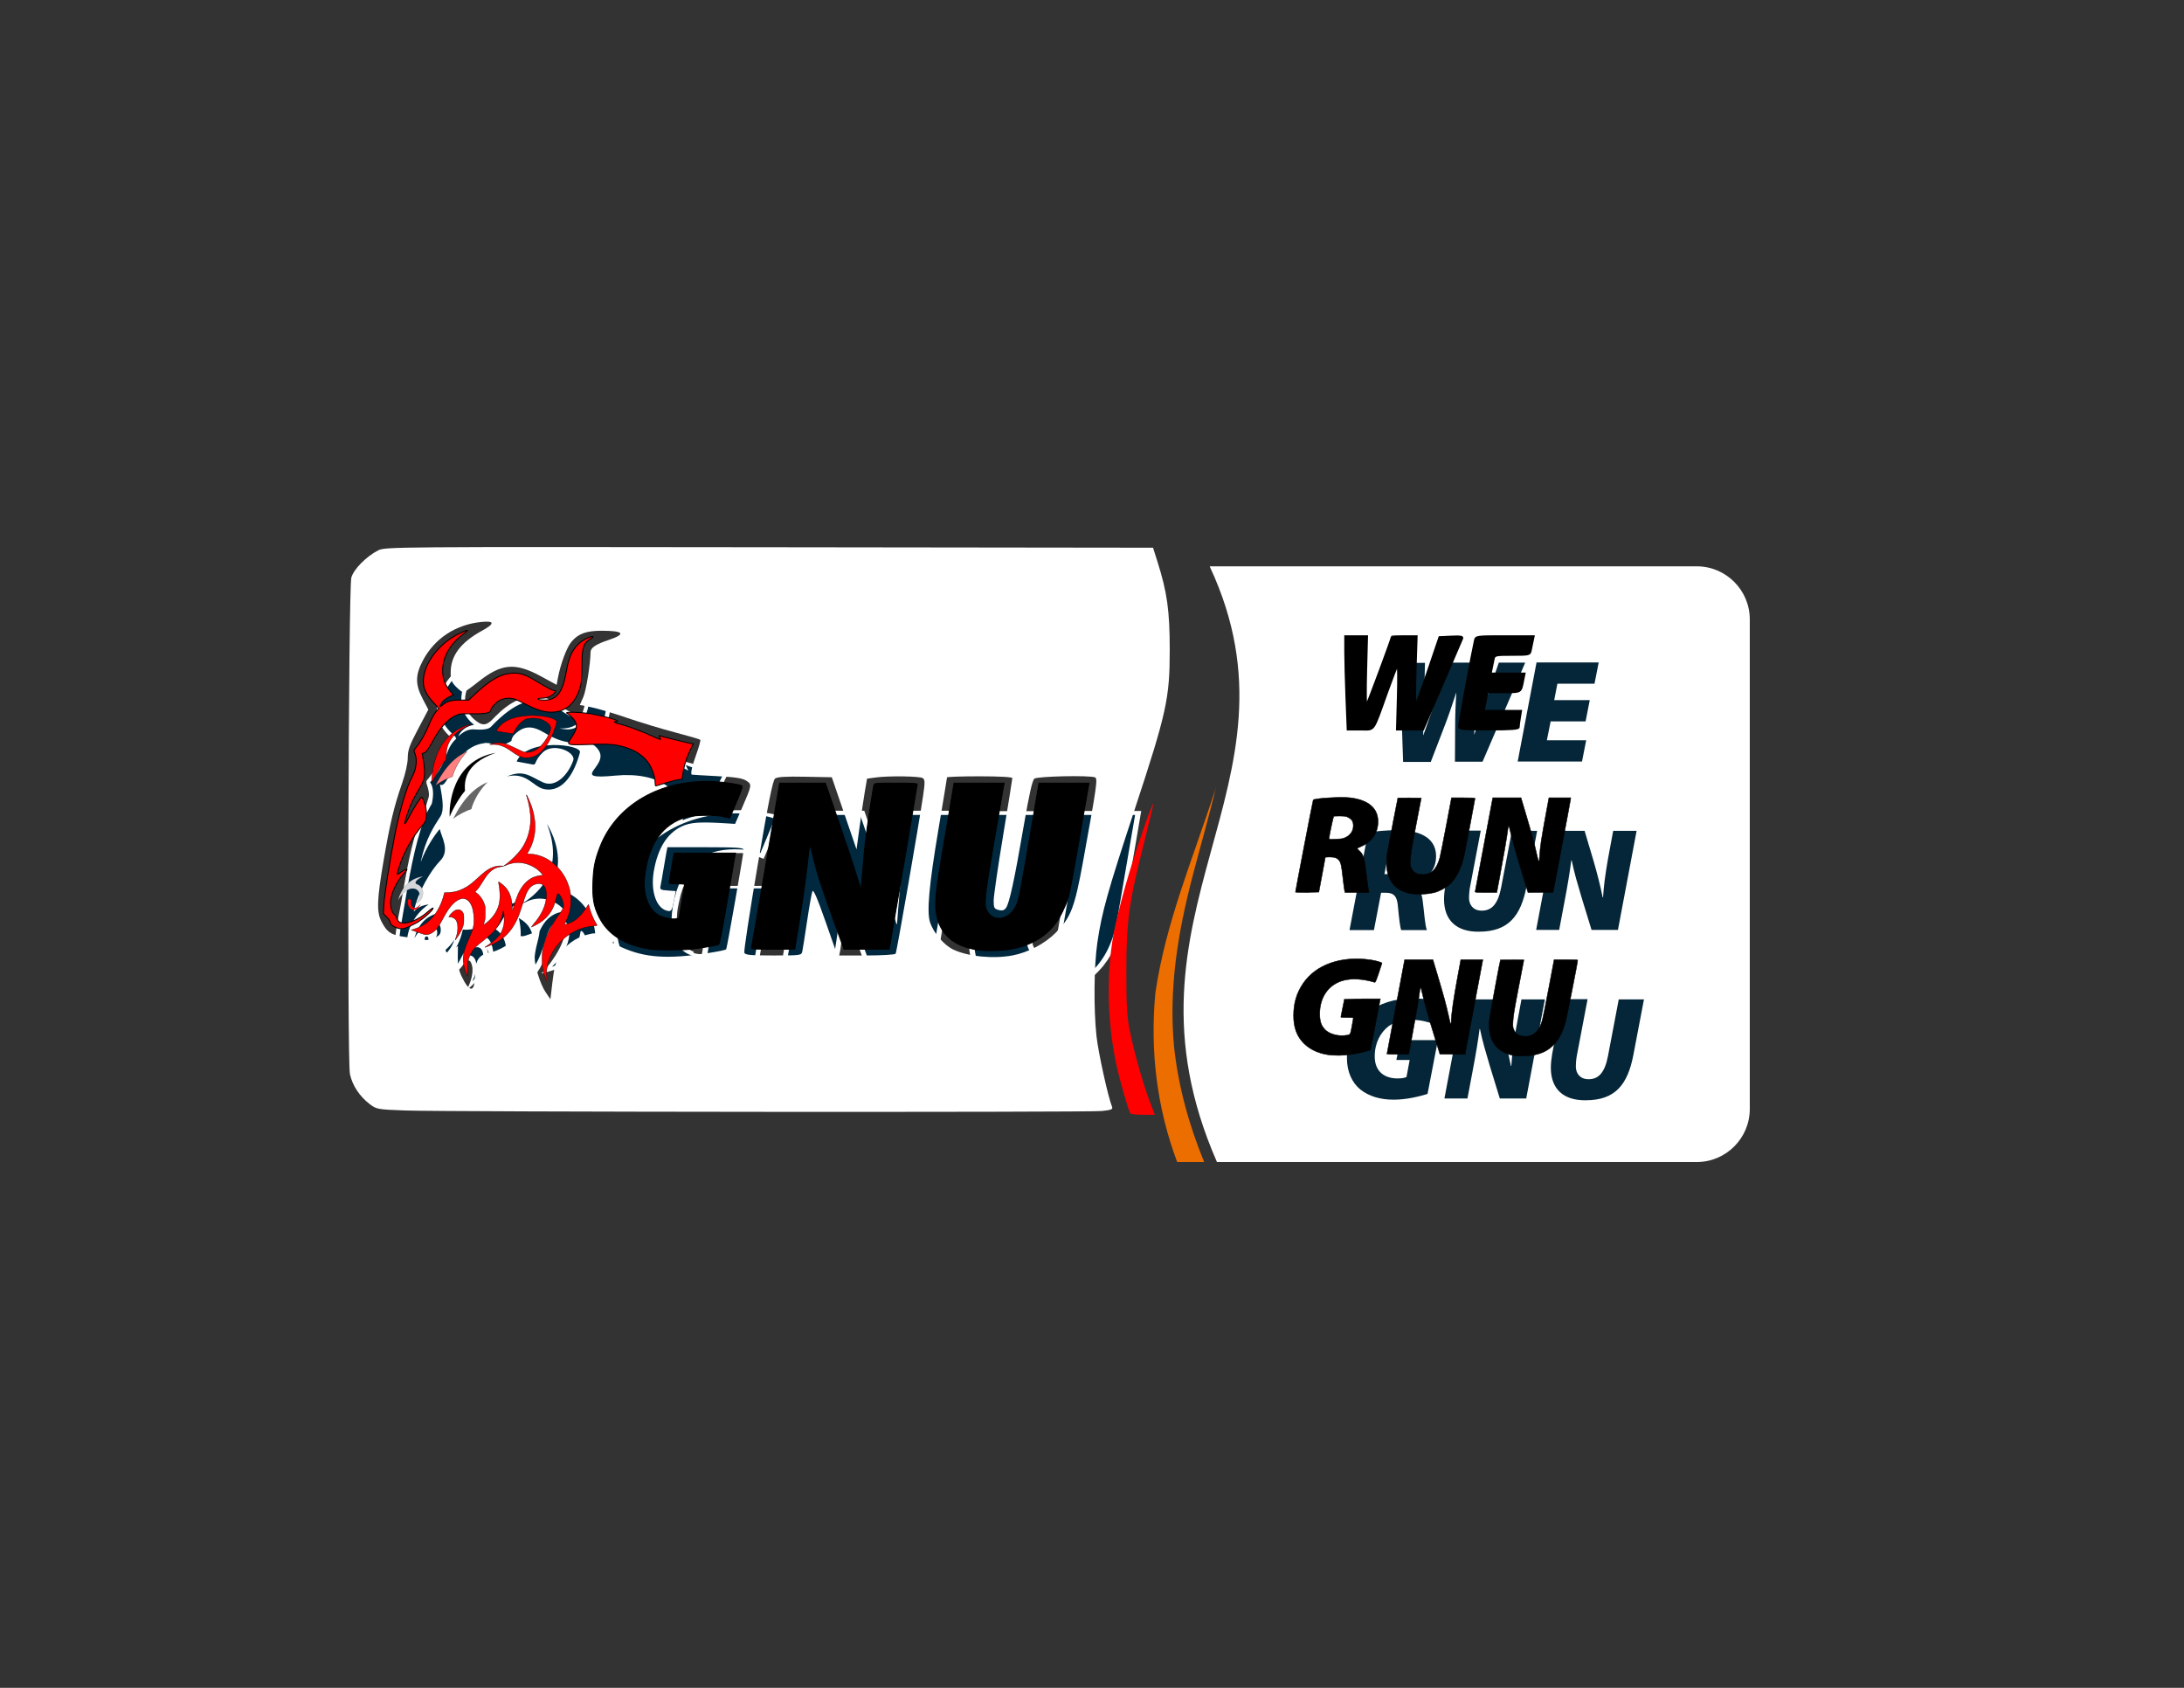 <?xml version="1.0" encoding="UTF-8" standalone="no"?>
<!-- Creator: CorelDRAW -->

<svg
   xmlns:dc="http://purl.org/dc/elements/1.1/"
   xmlns:cc="http://creativecommons.org/ns#"
   xmlns:rdf="http://www.w3.org/1999/02/22-rdf-syntax-ns#"
   xmlns:svg="http://www.w3.org/2000/svg"
   xmlns="http://www.w3.org/2000/svg"
   xmlns:sodipodi="http://sodipodi.sourceforge.net/DTD/sodipodi-0.dtd"
   xmlns:inkscape="http://www.inkscape.org/namespaces/inkscape"
   xml:space="preserve"
   width="11in"
   height="8.5in"
   style="shape-rendering:geometricPrecision; text-rendering:geometricPrecision; image-rendering:optimizeQuality; fill-rule:evenodd; clip-rule:evenodd"
   viewBox="0 0 11 8.5"
   id="svg2047"
   sodipodi:version="0.32"
   inkscape:version="0.92.2 2405546, 2018-03-11"
   sodipodi:docname="behroze-gnu-button1-nas_mod.svg"
   version="1.1"><rect x="0" y="0" width="11" height="8.5" fill="#333333" stroke="none"/><sodipodi:namedview
   inkscape:window-height="731"
   inkscape:window-width="1366"
   inkscape:pageshadow="2"
   inkscape:pageopacity="0.0"
   guidetolerance="10.0"
   gridtolerance="10.0"
   objecttolerance="10.0"
   borderopacity="1.0"
   bordercolor="#666666"
   pagecolor="#ffffff"
   id="base"
   inkscape:zoom="0.53202614"
   inkscape:cx="704.88103"
   inkscape:cy="437.08838"
   inkscape:window-x="0"
   inkscape:window-y="0"
   inkscape:current-layer="Layer_x0020_1"
   showgrid="false"
   inkscape:window-maximized="1" />
 <defs
   id="defs2049">
  <style
   type="text/css"
   id="style2051">
   
    .fil4 {fill:black}
    .fil3 {fill:#666666}
    .fil2 {fill:#002940}
    .fil0 {fill:#5C788F}
    .fil6 {fill:#D4D6D9}
    .fil7 {fill:#ED6E00}
    .fil1 {fill:white}
    .fil5 {fill:#002940;fill-rule:nonzero}
    .fil8 {fill:#052638;fill-rule:nonzero}
   
  </style>
 </defs>
 <g
   id="Layer_x0020_1"
   inkscape:export-xdpi="142.99977"
   inkscape:export-ydpi="142.99977">
  
  <path
   class="fil1"
   d="M2.342 4.994c0.037,-0.031 0.077,-0.068 0.101,-0.117 0.017,-0.035 0.022,-0.069 0.008,-0.102 0.044,0.07 -0.024,0.155 -0.04,0.223 -0.016,0.093 0.032,0.139 0.074,0.191 -0.023,-0.044 -0.022,-0.134 0.026,-0.195 0.125,-0.005 0.205,-0.065 0.248,-0.215 0.007,-0.024 0.03,-0.138 0.074,-0.1 0.036,0.031 -0.044,0.161 -0.106,0.224 0.065,-0.018 0.125,-0.032 0.171,-0.086 -0.102,0.132 -0.101,0.277 -0.011,0.4 -0.031,-0.19 0.083,-0.342 0.279,-0.338 -0.04,-0.108 0.094,-0.209 0.101,-0.127 0.005,0.118 0.051,0.21 0.08,0.251 -0.041,-0.263 0.044,-0.634 0.291,-0.772 -0.055,-0.134 -0.034,-0.216 0.033,-0.344 -0.116,-0.022 -0.22,-0.048 -0.329,-0.085 -0.061,-0.021 -0.126,-0.054 -0.19,-0.07 -0.048,-0.01 -0.095,-0.016 -0.144,-0.016 0.053,-0.049 0.069,-0.128 0.069,-0.197 -0.003,-0.152 0.004,-0.146 0.173,-0.191 -0.116,-0.013 -0.197,-0.03 -0.265,0.077 -0.036,0.064 -0.027,0.135 -0.058,0.2 -0.066,-0.01 -0.118,-0.07 -0.182,-0.091 -0.095,-0.03 -0.185,0.028 -0.248,0.092 -0.026,0.026 -0.049,0.057 -0.087,0.033 -0.134,-0.086 -0.045,-0.249 0.063,-0.314l0.105 -0.056c-0.053,0.006 -0.106,0.007 -0.156,0.025 -0.164,0.068 -0.316,0.283 -0.147,0.423 -0.051,0.055 -0.065,0.14 -0.116,0.202 -0.008,0.01 -0.013,0.011 -0.011,0.025 0.022,0.067 0.01,0.068 0.002,0.101 -0.013,0.048 -0.039,0.095 -0.054,0.143 -0.035,0.116 -0.055,0.236 -0.075,0.355 -0.012,0.074 -0.066,0.271 0.004,0.295 0.002,0.053 0.08,0.079 0.123,0.053 0.046,0.021 0.078,0.046 0.121,0.03 0.012,-0.006 0.032,-0.027 0.05,-0.045 0.015,-0.015 0.043,-0.071 0.058,-0.015 0.011,0.04 -0.01,0.099 -0.033,0.135z"
   id="path2057"
   inkscape:export-xdpi="41.084766"
   inkscape:export-ydpi="41.084766" />
  <path
   class="fil2"
   d="M2.208 4.74c-0.019,0.046 -0.064,0.041 -0.069,-0.004 -0.003,-0.028 0.021,-0.025 0.019,-0.004 -0.003,0.027 0.018,0.05 0.05,0.008zm0.015 -0.144c-0.077,0.011 -0.117,0.062 -0.136,0.129 0.07,-0.121 0.154,-0.045 0.096,0.013 0.042,-0.014 0.055,-0.086 0.003,-0.102 0,0 -0.025,-0.011 0.037,-0.041zm0.419 -0.05c0.075,-0.043 0.162,-0.014 0.206,0.045 -0.118,0.003 -0.144,0.135 -0.159,0.184 -0.001,-0.085 -0.022,-0.12 -0.076,-0.152 0.027,0.117 -0.004,0.177 -0.075,0.229 0.021,-0.062 0.016,-0.135 -0.044,-0.174 0.042,-0.026 0.054,-0.132 0.149,-0.132zm-0.001 -0.003c-0.076,-0.011 -0.118,0.052 -0.171,0.094 -0.032,0.025 -0.087,0.051 -0.139,0.044 -0.024,0.115 -0.096,0.182 -0.177,0.197l0.075 0.027c0.053,0.001 0.075,-0.045 0.1,-0.094 0.074,-0.143 0.161,-0.121 0.157,0.026 -0.002,0.087 -0.104,0.155 -0.03,0.292 -0.029,-0.222 0.158,-0.158 0.186,-0.354 0.019,0.118 -0.032,0.152 -0.106,0.199 0.26,-0.074 0.167,-0.337 0.295,-0.337 0.05,-0 0.063,0.123 -0.051,0.232 0.081,-0.031 0.127,-0.08 0.143,-0.171 0.001,-0.037 0.052,0.045 0.027,0.077 -0.1,0.126 -0.139,0.259 -0.077,0.383 -0.033,-0.173 0.13,-0.305 0.261,-0.299 -0.004,-0.171 0.162,-0.201 0.159,-0.124 -0.003,0.073 0.009,0.118 0.029,0.188 -0.025,-0.237 0.064,-0.585 0.292,-0.701 -0.035,-0.083 -0.053,-0.169 0.028,-0.321 -0.07,-0.012 -0.132,-0.027 -0.188,-0.048 0.002,0.007 0.01,0.02 0.013,0.028 -0.04,-0.025 -0.193,-0.085 -0.242,-0.092 0.006,-0.004 0.024,-0.002 0.03,-0.008 -0.093,-0.032 -0.183,-0.054 -0.293,-0.045 0.029,0.013 0.044,0.028 0.053,0.042 0.055,0.082 -0.156,0.151 0.084,0.128 0.21,-0.02 0.38,0.066 0.332,0.293 -0.115,0.13 -0.137,0.252 -0.147,0.423 -0.19,-0.044 -0.166,0.196 -0.321,0.226 0.101,-0.168 -0.028,-0.375 -0.195,-0.371 0.06,-0.09 0.057,-0.208 -0.013,-0.328 0.073,0.19 0.005,0.314 -0.112,0.393zm-0.521 -0.207c0.024,-0.11 0.064,-0.172 0.098,-0.224 0.023,-0.036 0.007,-0.105 -0.002,-0.161 0.046,0.026 0.063,-0.186 0.221,-0.208 0.029,-0.009 0.086,0.027 0.139,-0.012 -0.001,-0.006 0.006,-0.022 0.013,-0.029 0.066,-0.069 0.121,-0.03 0.172,-0.001 0.165,0.092 0.291,0.017 0.295,-0.175 0.001,-0.069 -0.03,-0.162 0.087,-0.19 -0.056,-0.008 -0.156,0.037 -0.172,0.175 -0.022,0.19 -0.114,0.164 -0.154,0.157 0.045,0.003 0.086,-0.009 0.107,-0.043 -0.115,-0.011 -0.198,-0.232 -0.451,0.035 -0.021,0.022 -0.084,0.012 -0.092,0.013 -0.028,0.001 -0.05,0.014 -0.073,0.036 0.016,-0.038 0.048,-0.053 0.08,-0.059 -0.118,-0.089 -0.066,-0.27 0.09,-0.349 -0.096,0.007 -0.269,0.141 -0.26,0.288 0.002,0.037 0.027,0.077 0.062,0.108 0.005,0.004 0.015,0.013 0.018,0.023 -0.039,0.035 -0.045,0.075 -0.066,0.123 -0.012,0.027 -0.043,0.071 -0.066,0.097 -0,0.001 0.027,0.025 0.009,0.107 -0.005,0.009 -0.018,0.032 -0.024,0.044 -0.049,0.113 -0.08,0.262 -0.112,0.457 -0.008,0.05 -0.043,0.225 -0.026,0.252 0.005,0.007 0.012,0.023 0.031,0.031 -0.011,0.027 0.026,0.044 0.065,0.049 0.085,-0.028 0.156,-0.072 0.18,-0.148 -0.041,0.065 -0.132,0.118 -0.177,0.112 -0.009,-0.001 -0.03,-0.004 -0.029,-0.037 -0.04,-0.017 -0.038,-0.074 -0.024,-0.12 0.015,-0.05 0.056,-0.105 0.1,-0.132 -0.029,0.003 -0.056,0.014 -0.075,0.036 0.02,-0.099 0.087,-0.209 0.132,-0.255 0.053,-0.053 0.007,-0.121 -0.001,-0.161 -0.024,0.027 -0.069,0.093 -0.095,0.164zm0.482 -0.501c0.052,-0.12 0.329,-0.086 0.319,-0.046 -0.026,0.099 -0.083,0.204 -0.18,0.185 -0.056,-0.011 -0.087,-0.087 -0.187,-0.064 0.085,-0.036 0.117,0.001 0.181,0.03 0.064,0.029 0.127,-0.039 0.152,-0.11 0.015,-0.042 -0.099,-0.093 -0.153,-0.041 -0.045,0.043 -0.031,0.065 -0.051,0.061l-0.081 -0.015zm-0.221 1.105c0.033,-0.038 0.057,-0.083 0.053,-0.131 -0.005,-0.058 -0.059,-0.046 -0.083,0.002 0.055,-0.008 0.061,0.066 0.029,0.128z"
   id="path2059"
   inkscape:export-xdpi="41.084766"
   inkscape:export-ydpi="41.084766" />
  <path
   class="fil3"
   d="M2.282 4.124c0.053,-0.105 0.109,-0.158 0.174,-0.185 -0.041,0.039 -0.072,0.096 -0.082,0.136 -0.023,0.007 -0.063,0.026 -0.092,0.049z"
   id="path2061"
   inkscape:export-xdpi="41.084766"
   inkscape:export-ydpi="41.084766" />
  <path
   class="fil4"
   d="M2.498 3.791c-0.166,0.056 -0.158,0.154 -0.156,0.192 -0.024,0.027 -0.06,0.086 -0.077,0.13 -0.004,-0.048 0.008,-0.284 0.234,-0.322z"
   id="path2063"
   inkscape:export-xdpi="41.084766"
   inkscape:export-ydpi="41.084766" />
  <path
   class="fil1"
   d="M3.495 4.793l-0.006 -0.002 -0.006 -0.003 -0.006 -0.003 -0.006 -0.004 -0.006 -0.004 -0.006 -0.005 -0.006 -0.005 -0.005 -0.006 -0.005 -0.006 -0.005 -0.007 -0.005 -0.007 -0.004 -0.008 -0.004 -0.008 -0.004 -0.009 -0.003 -0.009 -0.003 -0.01 -0.002 -0.011 -0.002 -0.011 -0.001 -0.012 -0.001 -0.013 -0 -0.013 0 -0.014 0.001 -0.014 0.001 -0.015 0.002 -0.016 0.003 -0.016 0.004 -0.019 0.004 -0.018 0.004 -0.017 0.005 -0.016 0.005 -0.016 0.006 -0.015 0.006 -0.014 0.006 -0.013 0.007 -0.013 0.007 -0.012 0.007 -0.011 0.008 -0.01 0.008 -0.01 0.008 -0.009 0.009 -0.008 0.009 -0.008 0.009 -0.007 0.009 -0.007 0.01 -0.006 0.01 -0.006 0.01 -0.005 0.01 -0.005 0.011 -0.004 0.011 -0.004 0.011 -0.003 0.012 -0.003 0.012 -0.002 0.012 -0.002 0.013 -0.001 0.013 -0.001 0.013 -0.001 0.014 -0 0.005 1.9685e-005 0.005 5.11811e-005 0.005 9.05512e-005 0.005 0 0.004 0 0.004 0 0.004 0 0.004 0 0.004 0 0.004 0 0.004 0 0.004 0 0.004 0 0.004 0 0.004 0.001 0.004 0.001 0.004 0.001 0.004 0.001 0.004 0.001 0.003 0.001 0.003 0.001 0.003 0.001 0.003 0.001 0.003 0.001 0.003 0.001 0.003 0.001 0.003 0.001 0.003 0.001 0.003 0.001 0.003 0.001 0.003 0.001 0.031 0.012 0.089 -0.212 -0.02 -0.008 -0.004 -0.001 -0.004 -0.001 -0.004 -0.001 -0.004 -0.001 -0.005 -0.001 -0.005 -0.001 -0.005 -0.001 -0.005 -0.001 -0.005 -0.001 -0.005 -0.001 -0.006 -0.001 -0.006 -0.001 -0.006 -0.001 -0.006 -0.001 -0.006 -0.001 -0.007 -0.001 -0.007 -0.001 -0.007 -0.001 -0.007 -0.001 -0.007 -0.001 -0.007 -0.001 -0.008 -0.001 -0.008 -0.001 -0.008 -0.001 -0.008 -0.001 -0.008 -0 -0.008 -0 -0.009 -0 -0.009 -0 -0.009 -0 -0.009 -4.33071e-005 -0.026 0 -0.026 0.001 -0.026 0.002 -0.026 0.003 -0.026 0.004 -0.026 0.005 -0.025 0.006 -0.025 0.007 -0.025 0.007 -0.024 0.008 -0.024 0.009 -0.024 0.01 -0.023 0.011 -0.023 0.012 -0.022 0.013 -0.022 0.014 -0.021 0.015 -0.02 0.016 -0.019 0.017 -0.019 0.018 -0.018 0.019 -0.017 0.02 -0.016 0.021 -0.015 0.022 -0.014 0.023 -0.013 0.023 -0.012 0.024 -0.011 0.025 -0.01 0.026 -0.009 0.027 -0.008 0.028 -0.006 0.029 -0.003 0.014 -0.002 0.014 -0.002 0.014 -0.002 0.014 -0.001 0.014 -0.001 0.014 -0 0.013 -0 0.013 0 0.013 0.001 0.013 0.001 0.013 0.001 0.013 0.002 0.013 0.002 0.012 0.002 0.012 0.003 0.012 0.003 0.012 0.004 0.012 0.004 0.011 0.004 0.011 0.005 0.011 0.005 0.011 0.005 0.01 0.006 0.01 0.006 0.01 0.007 0.01 0.007 0.009 0.007 0.009 0.008 0.009 0.008 0.009 0.009 0.008 0.009 0.008 0.007 0.005 0.007 0.005 0.007 0.005 0.007 0.005 0.008 0.005 0.008 0.005 0.008 0.005 0.008 0.004 0.008 0.004 0.009 0.004 0.009 0.004 0.009 0.004 0.009 0.004 0.01 0.003 0.01 0.003 0.01 0.003 0.01 0.003 0.01 0.003 0.011 0.003 0.011 0.002 0.011 0.002 0.011 0.002 0.012 0.002 0.012 0.002 0.012 0.001 0.012 0.001 0.013 0.001 0.013 0.001 0.013 0.001 0.013 0 0.014 0 0.014 9.84252e-005 0.009 -5.51181e-005 0.009 -0 0.009 -0 0.009 -0 0.009 -0 0.009 -0.001 0.009 -0.001 0.009 -0.001 0.009 -0.001 0.009 -0.001 0.009 -0.001 0.009 -0.001 0.009 -0.001 0.009 -0.001 0.009 -0.001 0.009 -0.001 0.009 -0.001 0.009 -0.001 0.009 -0.001 0.009 -0.001 0.008 -0.001 0.008 -0.001 0.008 -0.001 0.008 -0.001 0.008 -0.001 0.007 -0.001 0.007 -0.001 0.007 -0.001 0.007 -0.001 0.006 -0.001 0.006 -0.001 0.023 -0.006 0.088 -0.515 -0.377 0 -0.035 0.202 0.084 0 -0.024 0.142 -7.08661e-005 0 -0.003 7.87402e-006 -0.007 -0 -0.007 -0.001 -0.007 -0.001 -0.007 -0.001 -0.006 -0.002 -0.006 -0.002zm0.77 -0.192l0.003 0.008 0.003 0.008 0.003 0.008 0.003 0.008 0.003 0.008 0.003 0.008 0.003 0.008 0.003 0.007 0.002 0.007 0.002 0.007 0.002 0.007 0.002 0.006 0.11 0.306 0.285 0 0.156 -0.914 -0.283 0 -0.028 0.161 -0.003 0.016 -0.003 0.016 -0.002 0.016 -0.002 0.016 -0.002 0.016 -0.002 0.015 -0.002 0.015 -0.002 0.015 -0.002 0.015 -0.002 0.015 -0.002 0.015 -0.002 0.015 -0.002 0.014 -0.001 0.014 -0.001 0.014 -0.001 0.014 -0.001 0.013 -0.001 0.013 -0.001 0.009 -0.001 -0.005 -0.003 -0.008 -0.003 -0.008 -0.003 -0.008 -0.003 -0.008 -0.003 -0.008 -0.002 -0.007 -0.002 -0.007 -0.002 -0.007 -0.002 -0.007 -0.002 -0.007 -0.002 -0.006 -0.002 -0.006 -0.002 -0.006 -0.002 -0.006 -0.002 -0.005 -0.114 -0.328 -0.285 0 -0.156 0.914 0.283 0 0.029 -0.17 0.003 -0.016 0.003 -0.016 0.003 -0.016 0.002 -0.016 0.002 -0.015 0.002 -0.015 0.002 -0.015 0.002 -0.015 0.002 -0.015 0.002 -0.014 0.002 -0.014 0.002 -0.014 0.002 -0.014 0.002 -0.013 0.002 -0.013 0.002 -0.013 0.002 -0.012 0.001 -0.005 0.001 0.004 0.002 0.009 0.003 0.008zm0.718 -0.516l-0.093 0.541 -0.003 0.021 -0.003 0.02 -0.002 0.02 -0.001 0.019 -0.001 0.019 -1.9685e-005 0.019 0.001 0.018 0.001 0.018 0.002 0.017 0.003 0.017 0.004 0.016 0.005 0.015 0.006 0.015 0.007 0.014 0.008 0.014 0.009 0.013 0.01 0.013 0.011 0.012 0.012 0.011 0.013 0.01 0.014 0.01 0.015 0.009 0.016 0.008 0.017 0.007 0.018 0.007 0.019 0.006 0.02 0.005 0.022 0.004 0.023 0.003 0.024 0.002 0.025 0.001 0.026 0 0.024 -0 0.023 -0.001 0.023 -0.002 0.022 -0.003 0.022 -0.004 0.021 -0.005 0.02 -0.005 0.02 -0.006 0.019 -0.007 0.018 -0.008 0.018 -0.009 0.017 -0.009 0.016 -0.01 0.016 -0.011 0.015 -0.012 0.014 -0.012 0.013 -0.013 0.013 -0.014 0.012 -0.014 0.011 -0.015 0.011 -0.015 0.01 -0.016 0.009 -0.017 0.009 -0.017 0.008 -0.018 0.007 -0.018 0.007 -0.019 0.006 -0.019 0.006 -0.02 0.005 -0.02 0.005 -0.021 0.004 -0.021 0.093 -0.544 -0.317 0 -0.099 0.58 -0.002 0.011 -0.002 0.01 -0.002 0.01 -0.002 0.009 -0.002 0.009 -0.003 0.008 -0.003 0.008 -0.003 0.007 -0.003 0.007 -0.003 0.006 -0.003 0.006 -0.003 0.005 -0.003 0.005 -0.003 0.004 -0.003 0.004 -0.003 0.003 -0.003 0.003 -0.003 0.003 -0.003 0.002 -0.003 0.002 -0.003 0.002 -0.002 0.001 -0.002 0.001 -0.002 0.001 -0.002 0.001 -0.003 0.001 -0.003 0.001 -0.003 0.001 -0.003 0 -0.003 0 -0.003 0 -0.003 5.90551e-005 -0.003 -6.69291e-005 -0.003 -0 -0.003 -0 -0.003 -0 -0.002 -0.001 -0.002 -0.001 -0.002 -0.001 -0.002 -0.001 -0.002 -0.001 -0.002 -0.001 -0.002 -0.002 -0.002 -0.002 -0.002 -0.002 -0.002 -0.003 -0.002 -0.003 -0.002 -0.003 -0.002 -0.004 -0.002 -0.004 -0.002 -0.004 -0.001 -0.005 -0.001 -0.005 -0.001 -0.006 -0.001 -0.006 -0.001 -0.007 -0 -0.007 -7.87402e-005 -0.007 0 -0.008 0 -0.008 0.001 -0.009 0.001 -0.009 0.001 -0.01 0.002 -0.01 0.099 -0.58 -0.317 0z"
   id="path2065"
   inkscape:export-xdpi="41.084766"
   inkscape:export-ydpi="41.084766" />
  <path
   class="fil5"
   d="M3.861 4.474l-0.326 0 -0.028 0.164 0.084 0 -0.03 0.178c-0.009,0.003 -0.019,0.003 -0.03,0.003 -0.089,0 -0.173,-0.071 -0.142,-0.256 0.036,-0.209 0.155,-0.286 0.312,-0.286 0.053,0 0.097,0.006 0.129,0.019l0.072 -0.173c-0.034,-0.013 -0.1,-0.027 -0.195,-0.027 -0.265,0 -0.532,0.139 -0.592,0.448 -0.029,0.147 0,0.279 0.094,0.356 0.066,0.056 0.164,0.087 0.31,0.087 0.089,0 0.207,-0.017 0.26,-0.031l0.082 -0.482zm0.311 0.505l0.026 -0.15c0.029,-0.171 0.044,-0.316 0.051,-0.391l0.003 0c0.01,0.065 0.043,0.18 0.068,0.247l0.106 0.294 0.242 0 0.15 -0.875 -0.232 0 -0.024 0.142c-0.028,0.166 -0.038,0.336 -0.044,0.407l-0.003 0c-0.018,-0.068 -0.054,-0.178 -0.074,-0.233l-0.109 -0.316 -0.242 0 -0.15 0.875 0.232 0zm0.833 -0.875l-0.089 0.522c-0.037,0.22 0.024,0.364 0.295,0.364 0.246,0 0.377,-0.137 0.416,-0.361l0.09 -0.525 -0.266 0 -0.096 0.561c-0.021,0.123 -0.065,0.149 -0.115,0.149 -0.048,0 -0.084,-0.034 -0.064,-0.149l0.096 -0.561 -0.266 0z"
   id="path2067"
   inkscape:export-xdpi="41.084766"
   inkscape:export-ydpi="41.084766" />
  <path
   class="fil6"
   d="M6.093 2.852l2.453 0c0.147,0 0.267,0.12 0.267,0.267l0 2.466c0,0.147 -0.12,0.267 -0.267,0.267l-2.418 0 0.001 -0.001c-0.552,-1.259 0.479,-1.893 -0.035,-2.996l-0.001 -0.003z"
   id="path2069"
   style="fill:#ffffff"
   inkscape:export-xdpi="41.084766"
   inkscape:export-ydpi="41.084766" />
  <path
   class="fil7"
   d="M5.913 5.268c0.021,0.201 0.075,0.397 0.152,0.584l-0.136 0c-0.102,-0.272 -0.137,-0.559 -0.11,-0.85 0.052,-0.358 0.191,-0.681 0.301,-1.023l0.006 -0.022c-0.035,0.151 -0.079,0.3 -0.118,0.45 -0.075,0.286 -0.122,0.567 -0.095,0.862z"
   id="path2071"
   inkscape:export-xdpi="41.084766"
   inkscape:export-ydpi="41.084766" />
  <path
   class="fil1"
   d="M7.2 3.553l-0.002 0.006 -0.002 0.006 -0.002 0.006 -0.002 0.006 -0.001 0.003 4.72441e-005 -0.002 0 -0.006 0 -0.006 0 -0.006 0 -0.006 0 -0.006 0 -0.008 0 -0.015 0.004 -0.209 -0.168 0 0.018 0.539 0.174 0 0.067 -0.174 0.002 -0.006 0.002 -0.006 0.002 -0.006 0.002 -0.006 0.002 -0.006 0.002 -0.006 0.002 -0.006 0.002 -0.006 0.002 -0.006 0.001 -0.004 -7.48031e-005 0.004 -8.26772e-005 0.006 -7.48031e-005 0.006 -5.11811e-005 0.006 -4.72441e-005 0.006 -2.75591e-005 0.006 -1.9685e-005 0.006 -3.93701e-006 0.005 -0.001 0.191 0.173 0 0.232 -0.539 -0.178 0 -0.07 0.202 -0.002 0.005 -0.002 0.005 -0.002 0.005 -0.002 0.005 -0.002 0.005 -0.002 0.005 -0.002 0.005 -0.001 0.003 0 -0.005 0 -0.005 0 -0.005 0 -0.005 0 -0.005 0.007 -0.216 -0.175 0 -0.073 0.203 -0.002 0.006 -0.002 0.006 -0.002 0.006 -0.004 0.011 -0.002 0.006zm0.828 -0.046l-0.177 0 0.008 -0.043 0.187 0 0.028 -0.147 -0.354 0 -0.102 0.539 0.364 0 0.028 -0.147 -0.198 0 0.011 -0.055 0.176 0 0.029 -0.147zm-1.015 1.027l0.002 0.005 0.002 0.006 0.001 0.007 0.001 0.008 0.001 0.01 0.001 0.012 0.001 0.011 0.001 0.011 0.001 0.01 0.001 0.009 0.001 0.009 0.001 0.008 0.001 0.008 0.001 0.007 0.001 0.007 0.001 0.006 0.001 0.006 0.001 0.005 0.001 0.005 0.001 0.004 0.005 0.018 0.175 0 -0.012 -0.029 -0.001 -0.001 -0.001 -0.002 -0.001 -0.002 -0.001 -0.003 -0.001 -0.003 -0.001 -0.003 -0.001 -0.004 -0.001 -0.004 -0.001 -0.004 -0.001 -0.004 -0.001 -0.004 -0.001 -0.005 -0.001 -0.005 -0.001 -0.005 -0.001 -0.005 -0.001 -0.005 -0.001 -0.005 -0.001 -0.005 -0.001 -0.005 -0.001 -0.005 -0.001 -0.005 -0.001 -0.005 -0.001 -0.005 -0.001 -0.005 -0.001 -0.005 -0.001 -0.005 -0.001 -0.005 -0.001 -0.005 -0.001 -0.005 -0.001 -0.005 -0.001 -0.005 -0.001 -0.008 -0.001 -0.008 -0.002 -0.008 -0.002 -0.008 -0.002 -0.007 -0.002 -0.007 -0.003 -0.007 -0.003 -0.007 -0.003 -0.007 -0.004 -0.006 -0.004 -0.006 -0.001 -0.001 0.002 -0.001 0.006 -0.003 0.006 -0.003 0.006 -0.003 0.005 -0.004 0.005 -0.004 0.005 -0.004 0.005 -0.004 0.005 -0.004 0.005 -0.004 0.005 -0.005 0.004 -0.005 0.004 -0.005 0.004 -0.005 0.004 -0.005 0.003 -0.006 0.003 -0.006 0.003 -0.006 0.003 -0.006 0.002 -0.006 0.002 -0.007 0.002 -0.007 0.002 -0.007 0.001 -0.007 0.001 -0.007 0.001 -0.007 0 -0.007 0 -0.008 -0 -0.011 -0.001 -0.01 -0.002 -0.01 -0.002 -0.01 -0.003 -0.009 -0.004 -0.009 -0.004 -0.008 -0.005 -0.008 -0.005 -0.007 -0.006 -0.007 -0.006 -0.006 -0.006 -0.006 -0.007 -0.006 -0.007 -0.005 -0.007 -0.005 -0.007 -0.004 -0.004 -0.002 -0.004 -0.002 -0.004 -0.002 -0.004 -0.002 -0.004 -0.002 -0.004 -0.002 -0.004 -0.002 -0.005 -0.001 -0.005 -0.001 -0.005 -0.001 -0.005 -0.001 -0.005 -0.001 -0.005 -0.001 -0.005 -0.001 -0.005 -0.001 -0.005 -0.001 -0.005 -0.001 -0.005 -0.001 -0.005 -0.001 -0.005 -0.001 -0.005 -0 -0.005 -0 -0.005 -0 -0.005 -0 -0.005 -0 -0.005 -0 -0.005 -0 -0.005 -0 -0.005 -0 -0.005 -7.87402e-005 -0.004 -3.93701e-005 -0.004 -1.9685e-005 -0.005 1.9685e-005 -0.005 4.72441e-005 -0.005 8.26772e-005 -0.005 9.84252e-005 -0.005 0 -0.005 0 -0.005 0 -0.005 0 -0.005 0 -0.005 0 -0.005 0 -0.005 0 -0.005 0 -0.005 0 -0.005 0 -0.005 0 -0.005 0 -0.005 0 -0.005 0.001 -0.005 0.001 -0.005 0.001 -0.004 0.001 -0.004 0.001 -0.004 0.001 -0.004 0.001 -0.004 0.001 -0.004 0.001 -0.004 0.001 -0.004 0.001 -0.004 0.001 -0.004 0.001 -0.016 0.004 -0.1 0.526 0.166 0 0.036 -0.188 0.006 0 0.006 0 0.005 0 0.005 0.001 0.004 0.001 0.003 0.001 0.003 0.001 0.002 0.002 0.002 0.002 0.002 0.002 0.002 0.003 0.002 0.004zm0.041 -0.23l0.004 0.001 0.004 0.002 0.004 0.002 0.003 0.002 0.003 0.002 0.002 0.002 0.002 0.002 0.001 0.002 0.001 0.003 0.001 0.003 0.001 0.003 0 0.004 -0 0.006 -0.001 0.005 -0.001 0.005 -0.002 0.005 -0.003 0.004 -0.003 0.004 -0.004 0.004 -0.004 0.004 -0.005 0.003 -0.005 0.003 -0.006 0.003 -0.006 0.002 -0.007 0.002 -0.007 0.001 -0.007 0.001 -0.008 0 -0.015 0 0.016 -0.081 0.004 -0 0.005 -0 0.005 -0 0.006 -5.51181e-005 0.006 0 0.005 0 0.005 0.001 0.005 0.001zm0.262 -0.138l-0.055 0.289 -0.001 0.005 -0.001 0.005 -0.001 0.005 -0.001 0.005 -0.001 0.005 -0.001 0.005 -0.001 0.005 -0.001 0.005 -0 0.005 -0 0.005 -0 0.005 -0 0.005 -0 0.005 -0 0.005 -0 0.004 -2.75591e-005 0.005 0 0.011 0.001 0.01 0.001 0.01 0.001 0.01 0.002 0.01 0.002 0.009 0.003 0.009 0.003 0.009 0.003 0.009 0.004 0.008 0.004 0.008 0.005 0.008 0.005 0.007 0.005 0.007 0.006 0.007 0.006 0.006 0.007 0.006 0.007 0.005 0.007 0.005 0.008 0.005 0.008 0.004 0.008 0.004 0.009 0.003 0.009 0.003 0.009 0.003 0.009 0.002 0.01 0.002 0.01 0.002 0.01 0.001 0.01 0.001 0.011 0 0.011 0 0.014 -0 0.014 -0.001 0.013 -0.001 0.013 -0.002 0.013 -0.002 0.012 -0.003 0.012 -0.003 0.011 -0.004 0.011 -0.004 0.011 -0.005 0.01 -0.005 0.01 -0.006 0.009 -0.006 0.009 -0.007 0.009 -0.007 0.008 -0.008 0.008 -0.008 0.007 -0.009 0.007 -0.009 0.006 -0.01 0.006 -0.01 0.006 -0.01 0.005 -0.011 0.005 -0.011 0.005 -0.012 0.004 -0.012 0.004 -0.012 0.004 -0.013 0.004 -0.013 0.003 -0.014 0.003 -0.014 0.003 -0.014 0.057 -0.302 -0.167 0 -0.057 0.301 -0.003 0.015 -0.003 0.013 -0.004 0.012 -0.004 0.011 -0.004 0.009 -0.004 0.008 -0.004 0.007 -0.005 0.006 -0.005 0.005 -0.005 0.004 -0.005 0.003 -0.005 0.003 -0.006 0.002 -0.006 0.002 -0.007 0.001 -0.008 0 -0.006 -0 -0.005 -0.001 -0.005 -0.001 -0.004 -0.002 -0.004 -0.002 -0.003 -0.002 -0.003 -0.002 -0.003 -0.003 -0.002 -0.003 -0.002 -0.003 -0.002 -0.003 -0.001 -0.004 -0.001 -0.004 -0.001 -0.004 -0.001 -0.004 -0 -0.004 1.9685e-005 -0.003 7.08661e-005 -0.004 0 -0.004 0 -0.004 0 -0.004 0 -0.004 0 -0.004 0 -0.003 0 -0.003 0 -0.003 0 -0.003 0 -0.003 0 -0.003 0 -0.003 0 -0.003 0.001 -0.003 0.059 -0.307 -0.167 0zm0.756 0.203l-0.001 0.007 -0.001 0.006 -0.001 0.006 -0.001 0.006 -0.001 0.006 -0.001 0.004 -0 -0.002 -0.002 -0.006 -0.002 -0.006 -0.002 -0.006 -0.002 -0.006 -0.002 -0.006 -0.002 -0.006 -0.002 -0.006 -0.002 -0.006 -0.002 -0.006 -0.002 -0.006 -0.002 -0.006 -0.002 -0.006 -0.049 -0.165 -0.182 0 -0.102 0.539 0.158 0 0.029 -0.154 0.001 -0.008 0.001 -0.008 0.001 -0.008 0.001 -0.008 0.001 -0.008 0.001 -0.008 0.001 -0.008 0.001 -0.008 0.001 -0.007 0.001 -0.007 0.001 -0.007 0.001 -0.007 0.001 -0.007 0.001 -0.007 0.001 -0.007 0.001 -0.005 0.001 0.004 0.002 0.006 0.002 0.006 0.002 0.006 0.002 0.006 0.002 0.006 0.002 0.006 0.002 0.006 0.002 0.006 0.002 0.006 0.002 0.006 0.002 0.006 0.002 0.006 0.002 0.006 0.002 0.006 0.002 0.007 0.055 0.177 0.164 0 0.102 -0.539 -0.158 0 -0.03 0.162 -0.001 0.007 -0.001 0.007 -0.001 0.007 -0.001 0.007 -0.001 0.007 -0.001 0.007zm-1.025 1.043l-0.004 9.44882e-005 -0.004 2.75591e-005 -0.011 -0 -0.01 -0.001 -0.01 -0.002 -0.009 -0.002 -0.008 -0.003 -0.008 -0.004 -0.007 -0.004 -0.006 -0.005 -0.006 -0.006 -0.005 -0.006 -0.004 -0.007 -0.004 -0.008 -0.003 -0.009 -0.002 -0.01 -0.001 -0.011 -0.001 -0.013 7.48031e-005 -0.006 0 -0.006 0 -0.006 0.001 -0.006 0.001 -0.005 0.001 -0.005 0.001 -0.005 0.001 -0.005 0.001 -0.005 0.001 -0.005 0.001 -0.005 0.002 -0.005 0.002 -0.005 0.002 -0.005 0.002 -0.004 0.002 -0.004 0.002 -0.004 0.002 -0.004 0.002 -0.004 0.002 -0.004 0.003 -0.004 0.003 -0.004 0.003 -0.004 0.003 -0.004 0.003 -0.003 0.003 -0.003 0.003 -0.003 0.003 -0.003 0.003 -0.003 0.003 -0.003 0.003 -0.003 0.003 -0.002 0.005 -0.003 0.005 -0.003 0.005 -0.003 0.006 -0.003 0.006 -0.002 0.006 -0.002 0.006 -0.002 0.006 -0.002 0.007 -0.002 0.007 -0.001 0.007 -0.001 0.007 -0.001 0.007 -0.001 0.008 -0.001 0.008 -0 0.008 -0 0.008 0 0.007 0 0.007 0.001 0.007 0.001 0.007 0.001 0.007 0.001 0.007 0.001 0.007 0.001 0.006 0.001 0.006 0.001 0.006 0.002 0.005 0.002 0.005 0.002 0.005 0.002 0.004 0.002 0.023 0.009 0.05 -0.144 -0.019 -0.009 -0.003 -0.001 -0.003 -0.001 -0.003 -0.001 -0.003 -0.001 -0.003 -0.001 -0.003 -0.001 -0.003 -0.001 -0.004 -0.001 -0.004 -0.001 -0.004 -0.001 -0.004 -0.001 -0.004 -0.001 -0.004 -0.001 -0.004 -0.001 -0.005 -0.001 -0.005 -0.001 -0.005 -0.001 -0.005 -0.001 -0.005 -0.001 -0.005 -0.001 -0.005 -0.001 -0.005 -0.001 -0.006 -0.001 -0.006 -0 -0.006 -0 -0.006 -0 -0.006 -0 -0.006 -0 -0.006 -0 -0.006 -0 -0.006 -2.75591e-005 -0.009 7.48031e-005 -0.009 0 -0.009 0 -0.009 0.001 -0.008 0.001 -0.008 0.001 -0.008 0.001 -0.008 0.001 -0.008 0.001 -0.008 0.001 -0.008 0.002 -0.008 0.002 -0.008 0.002 -0.008 0.002 -0.008 0.002 -0.008 0.002 -0.008 0.002 -0.007 0.003 -0.007 0.003 -0.007 0.003 -0.007 0.003 -0.007 0.003 -0.007 0.003 -0.007 0.003 -0.007 0.004 -0.007 0.004 -0.006 0.004 -0.006 0.004 -0.006 0.004 -0.006 0.004 -0.006 0.004 -0.006 0.005 -0.006 0.005 -0.006 0.006 -0.006 0.006 -0.006 0.006 -0.006 0.006 -0.006 0.006 -0.005 0.006 -0.005 0.006 -0.005 0.007 -0.005 0.007 -0.005 0.007 -0.004 0.007 -0.004 0.007 -0.004 0.007 -0.004 0.008 -0.004 0.008 -0.004 0.008 -0.003 0.008 -0.003 0.008 -0.003 0.008 -0.003 0.008 -0.002 0.008 -0.002 0.009 -0.002 0.009 -0.002 0.009 -0.002 0.009 -0.001 0.009 -0.001 0.009 -0.001 0.009 -0.001 0.009 -0 0.01 -0 0.01 7.87402e-005 0.007 0 0.007 0 0.007 0.001 0.007 0.001 0.007 0.001 0.007 0.001 0.006 0.001 0.006 0.001 0.006 0.002 0.006 0.002 0.006 0.002 0.006 0.002 0.006 0.002 0.006 0.002 0.006 0.002 0.006 0.003 0.005 0.003 0.005 0.003 0.005 0.003 0.005 0.003 0.005 0.003 0.005 0.003 0.005 0.003 0.005 0.004 0.004 0.004 0.004 0.004 0.004 0.004 0.004 0.004 0.004 0.004 0.004 0.004 0.004 0.004 0.004 0.005 0.003 0.005 0.003 0.005 0.003 0.005 0.003 0.005 0.003 0.005 0.003 0.005 0.003 0.005 0.003 0.005 0.003 0.005 0.002 0.005 0.002 0.005 0.002 0.005 0.002 0.005 0.002 0.006 0.002 0.006 0.002 0.006 0.002 0.006 0.002 0.006 0.001 0.006 0.001 0.006 0.001 0.006 0.001 0.006 0.001 0.006 0.001 0.006 0.001 0.006 0.001 0.006 0.001 0.006 0 0.006 0 0.006 0 0.007 0 0.007 5.90551e-005 0.006 -4.72441e-005 0.006 -0 0.006 -0 0.006 -0 0.006 -0 0.006 -0 0.006 -0.001 0.006 -0.001 0.006 -0.001 0.006 -0.001 0.006 -0.001 0.006 -0.001 0.006 -0.001 0.006 -0.001 0.006 -0.001 0.006 -0.001 0.006 -0.001 0.006 -0.001 0.005 -0.001 0.005 -0.001 0.005 -0.001 0.005 -0.001 0.005 -0.001 0.005 -0.001 0.005 -0.001 0.005 -0.001 0.005 -0.001 0.005 -0.001 0.005 -0.001 0.004 -0.001 0.004 -0.001 0.016 -0.005 0.059 -0.306 -0.231 0 -0.028 0.14 0.068 0 -0.01 0.05 -0.001 0 -0.002 0 -0.002 0 -0.003 0 -0.003 0 -0.003 0 -0.003 0 -0.003 0zm0.564 -0.201l-0.001 0.007 -0.001 0.007 -0.001 0.006 -0.001 0.006 -0.001 0.006 -0.001 0.006 -0.001 0.004 -0 -0.002 -0.002 -0.006 -0.002 -0.006 -0.002 -0.006 -0.002 -0.006 -0.002 -0.006 -0.002 -0.006 -0.002 -0.006 -0.002 -0.006 -0.002 -0.006 -0.002 -0.006 -0.002 -0.006 -0.002 -0.006 -0.049 -0.165 -0.182 0 -0.102 0.539 0.158 0 0.029 -0.154 0.001 -0.008 0.001 -0.008 0.001 -0.008 0.001 -0.008 0.001 -0.008 0.001 -0.008 0.001 -0.008 0.001 -0.008 0.001 -0.007 0.001 -0.007 0.001 -0.007 0.001 -0.007 0.001 -0.007 0.001 -0.007 0.001 -0.007 0.001 -0.005 0.001 0.004 0.002 0.006 0.002 0.006 0.002 0.006 0.002 0.006 0.002 0.006 0.002 0.006 0.002 0.006 0.002 0.006 0.002 0.006 0.002 0.006 0.002 0.006 0.002 0.006 0.002 0.006 0.002 0.006 0.002 0.007 0.055 0.177 0.164 0 0.102 -0.539 -0.158 0 -0.03 0.162 -0.001 0.007 -0.001 0.007 -0.001 0.007 -0.001 0.007 -0.001 0.007zm0.244 -0.197l-0.055 0.289 -0.001 0.005 -0.001 0.005 -0.001 0.005 -0.001 0.005 -0.001 0.005 -0.001 0.005 -0.001 0.005 -0.001 0.005 -0 0.005 -0 0.005 -0 0.005 -0 0.005 -0 0.005 -0 0.005 -0 0.004 -2.75591e-005 0.005 0 0.011 0.001 0.01 0.001 0.01 0.001 0.01 0.002 0.01 0.002 0.009 0.003 0.009 0.003 0.009 0.003 0.009 0.004 0.008 0.004 0.008 0.005 0.008 0.005 0.007 0.005 0.007 0.006 0.007 0.006 0.006 0.007 0.006 0.007 0.005 0.007 0.005 0.008 0.005 0.008 0.004 0.008 0.004 0.009 0.003 0.009 0.003 0.009 0.003 0.009 0.002 0.01 0.002 0.01 0.002 0.01 0.001 0.01 0.001 0.011 0 0.011 0 0.014 -0 0.014 -0.001 0.013 -0.001 0.013 -0.002 0.013 -0.002 0.012 -0.003 0.012 -0.003 0.011 -0.004 0.011 -0.004 0.011 -0.005 0.01 -0.005 0.01 -0.006 0.009 -0.006 0.009 -0.007 0.009 -0.007 0.008 -0.008 0.008 -0.008 0.007 -0.009 0.007 -0.009 0.006 -0.01 0.006 -0.01 0.006 -0.01 0.005 -0.011 0.005 -0.011 0.005 -0.012 0.004 -0.012 0.004 -0.012 0.004 -0.013 0.004 -0.013 0.003 -0.014 0.003 -0.014 0.003 -0.014 0.057 -0.302 -0.167 0 -0.057 0.301 -0.003 0.015 -0.003 0.013 -0.004 0.012 -0.004 0.011 -0.004 0.009 -0.004 0.008 -0.004 0.007 -0.005 0.006 -0.005 0.005 -0.005 0.004 -0.005 0.003 -0.005 0.003 -0.006 0.002 -0.006 0.002 -0.007 0.001 -0.008 0 -0.006 -0 -0.005 -0.001 -0.005 -0.001 -0.004 -0.002 -0.004 -0.002 -0.003 -0.002 -0.003 -0.002 -0.003 -0.003 -0.002 -0.003 -0.002 -0.003 -0.002 -0.003 -0.001 -0.004 -0.001 -0.004 -0.001 -0.004 -0.001 -0.004 -0 -0.004 1.9685e-005 -0.003 7.08661e-005 -0.004 0 -0.004 0 -0.004 0 -0.004 0 -0.004 0 -0.004 0 -0.003 0 -0.003 0 -0.003 0 -0.003 0 -0.003 0 -0.003 0 -0.003 0 -0.003 0.001 -0.003 0.059 -0.307 -0.167 0z"
   id="path2073"
   inkscape:export-xdpi="41.084766"
   inkscape:export-ydpi="41.084766" />
  <path
   class="fil8"
   d="M7.207 3.835l0.062 -0.161c0.027,-0.068 0.046,-0.128 0.065,-0.184l0.001 0c-0.004,0.056 -0.006,0.116 -0.006,0.175l-0.001 0.171 0.139 0 0.215 -0.499 -0.133 0 -0.065 0.188c-0.02,0.058 -0.04,0.117 -0.058,0.173l-0.001 0c0.003,-0.056 0.005,-0.108 0.007,-0.166l0.007 -0.195 -0.14 0 -0.068 0.19c-0.021,0.06 -0.042,0.119 -0.062,0.175l-0.001 0c0.002,-0.051 0.004,-0.117 0.005,-0.176l0.004 -0.188 -0.127 0 0.017 0.499 0.141 0zm0.798 -0.309l-0.177 0 0.016 -0.083 0.187 0 0.021 -0.107 -0.313 0 -0.095 0.499 0.324 0 0.021 -0.107 -0.198 0 0.019 -0.095 0.176 0 0.021 -0.107zm-1.21 1.158l0.125 0 0.036 -0.188 0.023 0c0.039,0 0.058,0.014 0.062,0.071 0.006,0.064 0.011,0.102 0.016,0.117l0.13 0c-0.01,-0.021 -0.014,-0.093 -0.021,-0.144 -0.005,-0.043 -0.017,-0.073 -0.044,-0.087l0.001 -0.003c0.064,-0.022 0.11,-0.065 0.11,-0.139 0,-0.052 -0.027,-0.085 -0.063,-0.104 -0.039,-0.021 -0.09,-0.026 -0.136,-0.026 -0.055,0 -0.11,0.005 -0.144,0.013l-0.093 0.49zm0.201 -0.401c0.007,-0.001 0.019,-0.003 0.037,-0.003 0.036,0 0.067,0.016 0.067,0.05 0,0.044 -0.039,0.072 -0.088,0.072l-0.039 0 0.023 -0.119zm0.336 -0.099l-0.052 0.273c-0.004,0.024 -0.007,0.05 -0.007,0.071 0,0.107 0.063,0.165 0.175,0.164 0.149,0 0.212,-0.078 0.241,-0.23l0.053 -0.278 -0.127 0 -0.054 0.284c-0.016,0.084 -0.047,0.118 -0.098,0.118 -0.044,0 -0.063,-0.03 -0.064,-0.061 0,-0.022 0.002,-0.042 0.005,-0.058l0.054 -0.284 -0.126 0zm0.521 0.499l0.026 -0.138c0.016,-0.083 0.029,-0.162 0.035,-0.212l0.002 0c0.014,0.067 0.029,0.116 0.05,0.187l0.05 0.163 0.133 0 0.094 -0.499 -0.118 0 -0.027 0.146c-0.013,0.075 -0.021,0.135 -0.024,0.189l-0.002 0c-0.012,-0.06 -0.027,-0.118 -0.046,-0.184l-0.045 -0.151 -0.15 0 -0.094 0.499 0.117 0zm-0.61 0.555l-0.19 0 -0.02 0.1 0.067 0 -0.016 0.086c-0.01,0.004 -0.022,0.007 -0.045,0.007 -0.064,0 -0.115,-0.033 -0.115,-0.111 0,-0.068 0.029,-0.121 0.071,-0.153 0.03,-0.02 0.07,-0.031 0.116,-0.031 0.044,0 0.084,0.011 0.106,0.02l0.037 -0.107c-0.021,-0.01 -0.072,-0.021 -0.139,-0.021 -0.09,0 -0.169,0.025 -0.227,0.072 -0.064,0.053 -0.104,0.131 -0.104,0.229 0,0.07 0.027,0.125 0.068,0.158 0.043,0.034 0.1,0.051 0.167,0.051 0.065,0 0.129,-0.016 0.171,-0.029l0.052 -0.27zm0.148 0.294l0.026 -0.138c0.016,-0.083 0.029,-0.162 0.035,-0.212l0.002 0c0.014,0.067 0.029,0.116 0.05,0.187l0.05 0.163 0.133 0 0.094 -0.499 -0.118 0 -0.027 0.146c-0.013,0.075 -0.021,0.135 -0.024,0.189l-0.002 0c-0.012,-0.06 -0.027,-0.118 -0.046,-0.184l-0.045 -0.151 -0.15 0 -0.094 0.499 0.117 0zm0.479 -0.499l-0.052 0.273c-0.004,0.024 -0.007,0.05 -0.007,0.071 0,0.107 0.063,0.165 0.175,0.164 0.149,0 0.212,-0.078 0.241,-0.23l0.053 -0.278 -0.127 0 -0.054 0.284c-0.016,0.084 -0.047,0.118 -0.098,0.118 -0.044,0 -0.063,-0.03 -0.064,-0.061 0,-0.022 0.002,-0.042 0.005,-0.058l0.054 -0.284 -0.126 0z"
   id="path2075"
   inkscape:export-xdpi="41.084766"
   inkscape:export-ydpi="41.084766" />
  
 <path
   style="fill:#000000;fill-opacity:1;stroke:#000000;stroke-width:0.94"
   d="m 678.143,351.731 c -0.34,-8.611 -0.617,-19.184 -0.617,-23.495 v -7.838 h 5.512 5.512 l -0.462,17.621 c -0.254,9.692 -0.192,17.369 0.139,17.061 0.49,-0.456 12.795,-33.565 12.795,-34.426 0,-0.141 2.814,-0.256 6.253,-0.256 h 6.253 l -0.551,17.479 c -0.303,9.614 -0.262,17.194 0.09,16.844 0.353,-0.349 3.179,-8.109 6.28,-17.244 l 5.639,-16.609 5.993,-0.283 c 4.627,-0.218 5.88,-0.004 5.499,0.94 -0.272,0.672 -4.814,11.267 -10.094,23.543 l -9.6,22.32 h -6.6 -6.6 l 0.454,-16.49 c 0.249,-9.069 0.173,-16.153 -0.17,-15.742 -0.343,0.412 -2.675,6.458 -5.183,13.436 -7.475,20.799 -6.036,18.796 -13.505,18.796 h -6.418 z"
   id="path3724"
   inkscape:connector-curvature="0"
   transform="scale(0.01)"
   inkscape:export-xdpi="41.084766"
   inkscape:export-ydpi="41.084766" /><path
   style="fill:#000000;fill-opacity:1;stroke:#000000;stroke-width:0.94"
   d="m 734.861,365.743 c 0.006,-1.456 6.727,-37.804 7.994,-43.231 0.486,-2.081 0.727,-2.115 15.06,-2.115 h 14.567 l -0.488,2.35 -0.976,4.699 c -0.479,2.306 -0.652,2.35 -9.38,2.35 -8.468,0 -8.913,0.101 -9.321,2.115 -0.236,1.163 -0.675,3.278 -0.976,4.699 l -0.547,2.584 h 8.551 8.551 l -0.615,3.054 c -1.347,6.694 -0.805,6.344 -9.811,6.344 h -8.27 l -0.929,4.699 -0.929,4.699 h 9.386 9.386 l -0.583,3.524 c -0.32,1.938 -0.587,4.053 -0.593,4.699 -0.008,0.89 -3.65,1.175 -15.047,1.175 -13.697,0 -15.036,-0.147 -15.03,-1.645 z"
   id="path3726"
   inkscape:connector-curvature="0"
   transform="scale(0.01)"
   inkscape:export-xdpi="41.084766"
   inkscape:export-ydpi="41.084766" /><path
   style="fill:#000000;fill-opacity:1;stroke:#000000;stroke-width:0.235"
   d="m 742.934,449.241 c 0,-0.216 8.593,-45.986 8.816,-46.954 l 0.121,-0.529 7.103,0.002 7.103,0.002 2.636,8.868 c 2.826,9.505 4.144,14.388 5.339,19.779 0.414,1.866 0.86,3.429 0.993,3.473 0.149,0.05 0.296,-0.927 0.385,-2.57 0.259,-4.732 0.885,-8.904 3.262,-21.74 l 1.447,-7.812 h 5.48 5.48 l -0.015,0.529 c -0.008,0.291 -1.995,10.996 -4.415,23.789 l -4.4,23.26 -6.334,0.059 -6.334,0.059 -2.333,-7.577 c -3.642,-11.828 -5.767,-19.408 -7.047,-25.14 -0.228,-1.019 -0.547,-0.757 -0.718,0.587 -0.56,4.4 -2.149,13.658 -4.376,25.492 l -1.249,6.637 h -5.472 c -3.102,0 -5.472,-0.092 -5.472,-0.212 z"
   id="path3728"
   inkscape:connector-curvature="0"
   transform="scale(0.01)"
   inkscape:export-xdpi="41.084766"
   inkscape:export-ydpi="41.084766" /><path
   style="fill:#000000;fill-opacity:1;stroke:#000000;stroke-width:0.235"
   d="m 711.261,450.141 c -5.312,-0.69 -9.329,-3.365 -11.319,-7.539 -1.766,-3.704 -2.066,-8.331 -0.942,-14.529 0.918,-5.065 4.968,-26.194 5.032,-26.258 0.035,-0.035 2.705,-0.036 5.934,-0.002 l 5.869,0.063 -2.665,13.862 c -3.514,18.281 -3.642,20.284 -1.449,22.775 1.175,1.334 2.599,1.897 4.781,1.889 4.378,-0.017 7.036,-2.577 8.652,-8.335 0.308,-1.098 1.765,-8.367 3.238,-16.152 l 2.677,-14.155 5.933,-0.001 c 3.981,-7e-4 5.933,0.08 5.933,0.245 0,0.36 -5.13,27.339 -5.517,29.015 -1.463,6.337 -4.066,11.448 -7.353,14.442 -1.81,1.648 -5.343,3.495 -7.806,4.08 -3.376,0.802 -7.645,1.035 -10.997,0.599 z"
   id="path3730"
   inkscape:connector-curvature="0"
   transform="scale(0.01)"
   inkscape:export-xdpi="41.084766"
   inkscape:export-ydpi="41.084766" /><path
   style="fill:#000000;fill-opacity:1;stroke:#000000;stroke-width:0.235"
   d="m 652.478,449.278 c 0,-0.613 8.789,-46.268 8.938,-46.432 0.771,-0.845 13.998,-1.635 18.52,-1.106 9.234,1.081 14.129,5.244 14.129,12.017 0,5.738 -3.117,10.285 -8.607,12.557 -0.887,0.367 -1.711,0.751 -1.83,0.854 -0.122,0.105 0.267,0.612 0.892,1.162 2.187,1.925 2.717,3.659 3.684,12.049 0.386,3.344 0.839,6.754 1.009,7.577 l 0.308,1.496 h -6.049 -6.049 l -0.251,-1.17 c -0.138,-0.643 -0.518,-3.577 -0.846,-6.52 -0.66,-5.941 -0.997,-7.431 -1.93,-8.54 -1.015,-1.206 -2.204,-1.616 -4.707,-1.622 -1.195,-0.003 -2.174,0.074 -2.174,0.171 -2.4e-4,0.097 -0.74,4.088 -1.644,8.869 -0.904,4.781 -1.644,8.72 -1.644,8.752 -2.4e-4,0.032 -2.644,0.059 -5.874,0.059 -3.231,0 -5.874,-0.079 -5.874,-0.175 z m 24.502,-27.217 c 2.95,-1.156 4.635,-3.404 4.628,-6.175 -0.005,-2.083 -0.605,-3.136 -2.346,-4.119 -1.228,-0.693 -1.439,-0.733 -4.229,-0.797 -1.615,-0.037 -3.08,0.029 -3.255,0.147 -0.282,0.19 -2.357,9.943 -2.376,11.167 -0.006,0.411 0.188,0.431 3.224,0.328 2.398,-0.082 3.52,-0.223 4.355,-0.55 z"
   id="path3732"
   inkscape:connector-curvature="0"
   transform="scale(0.01)"
   inkscape:export-xdpi="41.084766"
   inkscape:export-ydpi="41.084766" /><path
   style="fill:#000000;fill-opacity:1;stroke:#000000;stroke-width:0.235"
   d="m 671.274,531.415 c -9.102,-0.565 -16.086,-5.198 -18.577,-12.323 -0.8,-2.287 -1.159,-4.673 -1.158,-7.692 0.002,-6.194 1.498,-11.271 4.736,-16.07 6.491,-9.622 19.376,-14.115 34.174,-11.918 2.607,0.387 5.613,1.263 5.613,1.635 0,0.129 -0.74,2.381 -1.645,5.003 -1.489,4.318 -1.689,4.755 -2.115,4.629 -5.953,-1.763 -11.35,-2.081 -15.685,-0.924 -7.417,1.98 -11.936,8.363 -11.916,16.832 0.009,3.776 0.718,5.889 2.653,7.908 2.029,2.116 6.093,3.349 9.827,2.981 3.06,-0.301 2.864,-0.066 3.701,-4.456 0.401,-2.105 0.73,-4.002 0.73,-4.215 0,-0.341 -0.382,-0.388 -3.176,-0.388 -3.174,0 -3.176,-2.4e-4 -3.051,-0.529 0.148,-0.623 1.763,-8.678 1.763,-8.792 0,-0.043 4.073,-0.078 9.05,-0.078 h 9.05 l -0.123,0.529 c -0.068,0.291 -1.182,6.073 -2.478,12.85 -1.295,6.777 -2.378,12.343 -2.407,12.369 -0.208,0.188 -3.684,1.115 -5.974,1.594 -4.771,0.997 -8.717,1.317 -12.992,1.051 z"
   id="path3734"
   inkscape:connector-curvature="0"
   transform="scale(0.01)"
   inkscape:export-xdpi="41.084766"
   inkscape:export-ydpi="41.084766" /><path
   style="fill:#000000;fill-opacity:1;stroke:#000000;stroke-width:0.235"
   d="m 698.529,530.847 c 0,-0.152 8.325,-44.425 8.711,-46.328 l 0.25,-1.233 h 7.108 7.108 l 2.505,8.399 c 2.852,9.563 4.24,14.669 5.319,19.56 0.413,1.874 0.804,3.592 0.868,3.818 0.231,0.817 0.554,0.386 0.554,-0.739 0,-3.371 1.134,-11.306 3.215,-22.494 l 1.589,-8.544 h 5.55 5.55 l -0.741,3.935 c -0.407,2.164 -2.426,12.897 -4.486,23.85 l -3.745,19.915 -6.331,-0.061 -6.331,-0.061 -2.073,-6.696 c -3.787,-12.234 -5.977,-20.048 -7.362,-26.265 -0.196,-0.878 -0.51,-0.386 -0.68,1.064 -0.343,2.925 -2.092,13.222 -3.771,22.2 -0.97,5.188 -1.764,9.519 -1.764,9.624 0,0.105 -2.485,0.191 -5.521,0.191 -3.037,0 -5.521,-0.06 -5.521,-0.134 z"
   id="path3736"
   inkscape:connector-curvature="0"
   transform="scale(0.01)"
   inkscape:export-xdpi="41.084766"
   inkscape:export-ydpi="41.084766" /><path
   style="fill:#000000;fill-opacity:1;stroke:#000000;stroke-width:0.235"
   d="m 763.963,531.776 c -9.975,-1.039 -14.963,-7.751 -13.78,-18.547 0.223,-2.039 5.346,-29.693 5.535,-29.882 0.038,-0.038 2.71,-0.041 5.938,-0.006 l 5.869,0.063 -2.667,13.862 c -2.218,11.529 -2.691,14.376 -2.811,16.918 -0.133,2.83 -0.104,3.147 0.387,4.29 1.016,2.363 2.819,3.423 5.811,3.418 1.695,-0.003 2.121,-0.096 3.456,-0.753 2.486,-1.224 3.984,-3.42 5.145,-7.543 0.309,-1.098 1.766,-8.367 3.238,-16.152 l 2.675,-14.155 5.933,-8.2e-4 c 4.286,-5.9e-4 5.933,0.074 5.933,0.267 0,1.13 -5.571,29.311 -6.236,31.545 -1.594,5.357 -3.313,8.541 -6.099,11.301 -2.601,2.576 -5.406,4.022 -9.384,4.838 -2.092,0.429 -7.097,0.73 -8.942,0.538 z"
   id="path3738"
   inkscape:connector-curvature="0"
   transform="scale(0.01)"
   inkscape:export-xdpi="41.084766"
   inkscape:export-ydpi="41.084766" /><path
   style="fill:#000000;fill-opacity:1;stroke:#000000;stroke-width:0.47"
   d="m 327.413,477.965 c -12.619,-1.84 -21.317,-7.312 -25.689,-16.161 -2.716,-5.496 -3.394,-9.36 -3.092,-17.621 0.268,-7.34 1.028,-11.114 3.562,-17.672 8.205,-21.238 30.711,-34.208 57.133,-32.923 5.496,0.267 13.073,1.417 14.289,2.169 0.583,0.36 -0.126,2.294 -5.196,14.166 l -0.921,2.157 -2.442,-0.699 c -3.697,-1.058 -15.179,-1.008 -19.123,0.084 -12.11,3.351 -19.269,13.389 -21.199,29.724 -1.119,9.475 1.886,17.305 7.7,20.065 2.259,1.072 6.291,1.799 8.096,1.461 l 1.469,-0.276 1.298,-7.835 c 0.714,-4.309 1.402,-8.205 1.529,-8.657 0.207,-0.737 -0.186,-0.822 -3.795,-0.822 -2.763,0 -4.026,-0.173 -4.026,-0.55 0,-0.303 0.565,-3.792 1.256,-7.753 l 1.256,-7.203 h 15.477 15.477 l -0.241,1.057 c -0.133,0.582 -1.9,10.858 -3.928,22.836 -2.721,16.076 -3.871,21.876 -4.391,22.152 -0.88,0.467 -8.258,1.714 -13.862,2.342 -4.99,0.56 -16.686,0.538 -20.636,-0.038 z"
   id="path3740"
   inkscape:connector-curvature="0"
   transform="scale(0.01)"
   inkscape:export-xdpi="41.084766"
   inkscape:export-ydpi="41.084766" /><path
   style="fill:#000000;fill-opacity:1;stroke:#000000;stroke-width:0.47"
   d="m 378.521,477.193 c 0.125,-0.452 3.363,-19.272 7.197,-41.821 l 6.971,-40.999 h 11.514 11.514 l 3.452,9.985 c 6.811,19.701 10.364,30.283 12.029,35.83 2.083,6.94 2.106,7.004 2.403,6.707 0.133,-0.133 0.554,-4.128 0.936,-8.878 0.382,-4.75 1.016,-11.491 1.407,-14.98 0.667,-5.945 3.746,-26.029 4.268,-27.842 0.217,-0.752 1.153,-0.822 11.013,-0.822 7.892,0 10.776,0.147 10.776,0.548 0,0.534 -13.379,79.233 -13.906,81.802 l -0.265,1.292 h -11.374 -11.374 l -5.1,-14.126 c -6.36,-17.617 -8.727,-24.944 -10.426,-32.277 -0.734,-3.166 -1.47,-5.756 -1.637,-5.756 -0.167,0 -0.45,1.533 -0.628,3.407 -0.786,8.264 -2.759,22.765 -4.795,35.243 l -2.204,13.51 h -10.997 c -10.247,0 -10.982,-0.056 -10.771,-0.822 z"
   id="path3742"
   inkscape:connector-curvature="0"
   transform="scale(0.01)"
   inkscape:export-xdpi="41.084766"
   inkscape:export-ydpi="41.084766" /><path
   style="fill:#000000;fill-opacity:1;stroke:#000000;stroke-width:0.47"
   d="m 494.658,478.666 c -12.939,-1.351 -20.431,-6.967 -22.807,-17.097 -1.271,-5.416 -0.737,-11.556 2.816,-32.423 1.826,-10.726 3.893,-22.937 4.592,-27.137 l 1.271,-7.636 h 12.623 12.623 l -0.263,1.292 c -0.144,0.711 -2.289,13.134 -4.765,27.607 -4.819,28.165 -5.236,32.159 -3.68,35.291 3.064,6.169 11.299,4.823 14.695,-2.403 1.459,-3.103 2.15,-6.588 7.158,-36.06 l 4.371,-25.727 h 12.622 12.622 l -0.277,1.292 c -0.152,0.711 -2.27,12.922 -4.707,27.137 -2.437,14.215 -4.886,27.325 -5.443,29.134 -1.248,4.053 -4.128,9.922 -6.363,12.967 -6.23,8.486 -16.603,13.328 -29.492,13.765 -3.144,0.107 -6.563,0.106 -7.597,-0.002 z"
   id="path3744"
   inkscape:connector-curvature="0"
   transform="scale(0.01)"
   inkscape:export-xdpi="41.084766"
   inkscape:export-ydpi="41.084766" /><path
   style="fill:#ff0000;fill-opacity:1;stroke:#000000;stroke-width:0.47"
   d="m 200.344,467.417 c -2.351,-0.696 -3.839,-1.88 -3.839,-3.055 0,-0.451 -0.77,-1.59 -1.711,-2.531 l -1.711,-1.711 0.269,-4.797 c 0.26,-4.644 2.786,-20.788 5.276,-33.73 2.554,-13.27 6.139,-25.354 9.161,-30.876 1.847,-3.376 2.404,-8.275 1.252,-11.024 -0.707,-1.688 -0.694,-1.808 0.351,-3.054 2.346,-2.8 4.978,-7.408 6.663,-11.667 0.971,-2.454 2.487,-5.305 3.369,-6.335 l 1.603,-1.872 -2.64,-2.852 c -4.435,-4.791 -5.778,-8.387 -4.972,-13.315 1.349,-8.248 8.55,-16.987 17.663,-21.437 4.933,-2.409 5.674,-2.347 2.233,0.187 -10.712,7.885 -13.595,20.629 -6.519,28.814 l 1.556,1.8 -2.411,1.177 c -1.409,0.688 -2.852,1.843 -3.472,2.779 -1.262,1.906 -1.006,2.483 0.482,1.085 1.913,-1.797 4.272,-2.452 8.828,-2.452 h 4.285 l 2.896,-2.747 c 7.613,-7.222 13.064,-10.372 18.641,-10.771 4.202,-0.301 6.893,0.569 12.684,4.099 5.495,3.349 8.175,4.721 9.226,4.721 0.676,0 0.622,0.198 -0.334,1.235 -1.525,1.654 -3.705,2.524 -6.321,2.524 -1.319,0 -2.044,0.183 -1.867,0.47 0.16,0.258 1.61,0.47 3.223,0.47 6.316,0 9.172,-3.816 11.119,-14.858 1.088,-6.172 2.426,-9.415 5.17,-12.532 1.909,-2.168 5.962,-4.564 7.717,-4.561 0.815,10e-4 0.746,0.138 -0.445,0.877 -4.051,2.516 -4.579,4.108 -4.692,14.158 -0.077,6.843 -0.254,8.713 -1.053,11.143 -2.61,7.94 -7.403,11.882 -14.448,11.882 -3.693,0 -7.29,-1.145 -13.282,-4.227 -4.686,-2.411 -5.85,-2.821 -7.992,-2.821 -1.554,0 -3.186,0.347 -4.295,0.912 -2.005,1.023 -4.753,3.915 -4.753,5.002 0,1.466 -2.898,2.062 -9.479,1.948 -5.807,-0.1 -6.434,-0.025 -8.613,1.039 -3.81,1.861 -7.574,6.105 -11.043,12.451 -2.212,4.046 -3.385,5.715 -4.254,6.048 l -1.2,0.461 0.65,4.043 c 1.054,6.557 0.695,9.123 -1.855,13.241 -2.947,4.758 -4.749,8.47 -6.143,12.653 -2.154,6.465 -1.976,7.147 0.571,2.18 2.392,-4.665 5.965,-10.169 6.602,-10.169 0.189,0 0.818,1.477 1.399,3.283 0.776,2.412 1.002,4.029 0.852,6.095 -0.18,2.492 -0.427,3.068 -2.165,5.058 -4.651,5.325 -9.195,13.412 -11.414,20.312 -0.71,2.209 -1.217,4.092 -1.126,4.183 0.091,0.091 0.867,-0.359 1.724,-1.002 0.857,-0.642 2.075,-1.325 2.707,-1.518 0.95,-0.29 0.722,0.127 -1.32,2.412 -2.951,3.302 -5.521,8.309 -6.21,12.098 -0.619,3.407 0.097,6.956 1.65,8.178 0.576,0.453 1.192,1.397 1.368,2.098 0.176,0.7 0.771,1.515 1.322,1.81 2.737,1.465 9.414,-1 14.14,-5.221 1.486,-1.327 2.702,-2.167 2.702,-1.867 0,1.145 -5.524,5.963 -8.783,7.66 -5.354,2.789 -6.604,3.125 -8.994,2.417 z"
   id="path3746"
   inkscape:connector-curvature="0"
   transform="scale(0.01)"
   inkscape:export-xdpi="41.084766"
   inkscape:export-ydpi="41.084766" /><path
   style="fill:#ff0000;fill-opacity:1;stroke:#000000;stroke-width:0.47"
   d="m 329.958,393.913 c 0,-2.786 -1.74,-7.562 -3.7,-10.155 -3.285,-4.346 -8.546,-7.173 -15.801,-8.491 -2.943,-0.534 -5.924,-0.612 -13.736,-0.36 -11.571,0.375 -11.57,0.375 -8.891,-3.52 2.258,-3.282 2.865,-5.268 2.214,-7.24 -0.512,-1.551 -2.694,-3.951 -4.492,-4.941 -1.444,-0.795 5.582,-0.691 11.278,0.167 7.583,1.142 17.137,3.986 13.392,3.986 -1.716,0 -0.551,0.692 2.35,1.395 3.499,0.848 11.297,3.768 16.191,6.061 2.208,1.035 4.015,1.776 4.015,1.646 0,-0.129 -0.236,-0.676 -0.525,-1.216 -0.461,-0.86 -0.417,-0.938 0.352,-0.631 0.834,0.332 13.343,3.418 15.551,3.837 l 1.046,0.198 -0.905,1.756 c -2.358,4.575 -3.795,9.029 -4.454,13.806 l -0.301,2.182 -2.211,0.328 c -1.216,0.18 -4.136,0.943 -6.488,1.695 -2.353,0.752 -4.414,1.367 -4.582,1.367 -0.167,0 -0.304,-0.841 -0.304,-1.87 z"
   id="path3748"
   inkscape:connector-curvature="0"
   transform="scale(0.01)"
   inkscape:export-xdpi="41.084766"
   inkscape:export-ydpi="41.084766" /><path
   style="fill:#ff0000;fill-opacity:1;stroke:#000000;stroke-width:0.166"
   d="m 274.879,493.048 c -0.672,-1.735 -1.26,-3.792 -1.578,-5.524 -0.395,-2.149 -0.393,-6.782 0.003,-8.971 1.119,-6.184 3.903,-12.171 8.61,-18.524 1.784,-2.408 2.064,-3.09 1.893,-4.605 -0.192,-1.697 -1.124,-3.918 -2.068,-4.929 -0.836,-0.895 -1.021,-0.706 -1.531,1.56 -1.294,5.747 -3.78,9.577 -8.072,12.434 -1.468,0.977 -4.487,2.539 -4.63,2.395 -0.03,-0.03 0.441,-0.613 1.047,-1.295 4.125,-4.643 6.41,-9.501 6.638,-14.116 0.139,-2.814 -0.518,-4.886 -1.879,-5.924 -0.823,-0.628 -2.134,-0.715 -3.679,-0.246 -1.472,0.447 -2.478,1.226 -3.427,2.655 -1.017,1.53 -1.494,2.705 -3.013,7.42 -1.564,4.857 -2.165,6.449 -3.252,8.624 -2.546,5.093 -6.121,8.722 -11.013,11.179 -1.498,0.752 -4.281,1.878 -4.643,1.878 -0.106,-2e-5 0.393,-0.375 1.109,-0.834 3.118,-1.998 5.607,-4.282 6.794,-6.236 0.73,-1.202 1.377,-3.072 1.638,-4.736 0.214,-1.365 0.114,-5.777 -0.148,-6.469 -0.141,-0.374 -0.177,-0.315 -0.358,0.581 -0.96,4.762 -2.623,7.898 -5.778,10.895 -0.714,0.678 -2.437,2.115 -3.828,3.194 -4.243,3.289 -5.593,4.734 -6.857,7.342 -1.109,2.288 -1.39,3.806 -1.398,7.538 l -0.007,3.219 -0.535,-1.164 c -1.174,-2.554 -1.825,-5.911 -1.619,-8.347 0.227,-2.688 0.824,-4.619 2.902,-9.387 2.229,-5.113 2.492,-6.113 2.491,-9.436 -0.001,-3.691 -0.664,-6.654 -1.903,-8.502 -2.066,-3.082 -5.269,-2.899 -8.646,0.494 -1.688,1.697 -2.988,3.604 -4.979,7.306 -0.871,1.619 -1.926,3.455 -2.345,4.079 -1.592,2.373 -3.789,3.915 -5.844,4.101 -0.876,0.08 -1.243,-0.015 -4.378,-1.133 l -3.422,-1.219 1.89,-0.62 c 3.22,-1.057 5.76,-2.636 8.113,-5.042 2.913,-2.979 5.273,-7.453 6.441,-12.206 l 0.225,-0.914 2.233,-0.111 c 2.85,-0.142 4.713,-0.637 7.383,-1.963 2.421,-1.203 3.736,-2.177 7.217,-5.351 3.324,-3.03 4.507,-3.931 6.406,-4.879 1.798,-0.898 3.752,-1.322 5.442,-1.182 l 1.122,0.093 1.702,-1.257 c 2.175,-1.607 5.704,-5.164 7.141,-7.196 3.55,-5.024 5.179,-11.156 4.646,-17.487 -0.216,-2.559 -0.757,-5.475 -1.458,-7.849 -0.634,-2.15 -0.642,-2.185 -0.437,-1.994 0.301,0.281 1.815,3.775 2.515,5.805 0.842,2.442 1.432,5.242 1.676,7.946 0.47,5.227 -0.813,10.694 -3.563,15.174 l -0.418,0.681 1.781,0.098 c 8.307,0.458 16.178,6.971 19.121,15.822 0.824,2.478 1.044,3.79 1.136,6.76 0.135,4.353 -0.539,7.464 -2.435,11.242 -0.6,1.197 -0.773,1.68 -0.601,1.68 0.133,0 0.825,-0.187 1.538,-0.414 3.489,-1.116 6.283,-3.516 9.225,-7.926 l 1.186,-1.778 0.536,1.861 c 0.817,2.84 2.276,6.223 3.381,7.842 0.637,0.934 0.525,1.036 -1.277,1.162 -8.996,0.627 -17.463,6.389 -21.485,14.621 -1.742,3.566 -2.4,6.688 -2.266,10.757 0.044,1.348 0.068,2.45 0.052,2.45 -0.016,0 -0.224,-0.505 -0.463,-1.121 z m -30.458,-27.798 c 3.549,-2.685 6.001,-6.166 6.902,-9.798 0.66,-2.661 0.618,-6.709 -0.105,-10.193 -0.131,-0.63 -0.211,-1.173 -0.179,-1.205 0.149,-0.149 2.466,1.673 3.436,2.702 2.225,2.361 3.485,6.061 3.488,10.24 5e-4,0.747 0.071,1.288 0.167,1.288 0.091,0 0.166,-0.102 0.166,-0.227 0,-0.488 2.027,-6.424 2.703,-7.914 1.776,-3.917 4.222,-6.673 7.219,-8.134 1.193,-0.582 3.442,-1.167 4.49,-1.169 0.388,-6.7e-4 0.706,-0.072 0.706,-0.158 0,-0.283 -1.889,-2.204 -2.99,-3.041 -0.594,-0.451 -1.827,-1.182 -2.741,-1.623 -4.306,-2.082 -8.791,-2.14 -13.123,-0.169 -0.562,0.256 -1.582,0.533 -2.332,0.634 -1.785,0.24 -2.986,0.715 -4.437,1.753 -1.555,1.113 -2.928,2.833 -4.946,6.195 -1.009,1.682 -1.942,3.008 -2.589,3.679 l -1.01,1.049 0.772,0.567 c 1.765,1.296 3.128,3.197 3.934,5.486 0.449,1.275 0.467,1.448 0.46,4.401 -0.006,2.606 -0.061,3.263 -0.358,4.32 -0.193,0.685 -0.402,1.377 -0.465,1.537 -0.165,0.417 0.075,0.353 0.832,-0.219 z"
   id="path3750"
   inkscape:connector-curvature="0"
   transform="scale(0.01)"
   inkscape:export-xdpi="41.084766"
   inkscape:export-ydpi="41.084766" /><path
   style="fill:#ff0000;fill-opacity:1;stroke:#000000;stroke-width:0.166"
   d="m 229.307,473.153 c 0.064,-0.183 0.256,-0.732 0.427,-1.221 1.04,-2.963 1.083,-6.374 0.104,-8.266 -0.581,-1.123 -1.896,-1.89 -3.242,-1.893 l -0.549,-9.2e-4 0.3,-0.538 c 0.471,-0.844 2.052,-2.351 2.886,-2.752 1.644,-0.79 3.134,-0.34 3.941,1.189 0.43,0.814 0.451,0.965 0.444,3.181 -0.006,2.099 -0.052,2.464 -0.476,3.738 -0.591,1.776 -1.222,3.045 -2.355,4.735 -1.089,1.624 -1.65,2.317 -1.48,1.827 z"
   id="path3752"
   inkscape:connector-curvature="0"
   transform="scale(0.01)"
   inkscape:export-xdpi="41.084766"
   inkscape:export-ydpi="41.084766" /><path
   style="fill:#ff0000;fill-opacity:1;stroke:#000000;stroke-width:0.166"
   d="m 263.843,381.539 c -1.91,-0.301 -2.81,-0.788 -7.54,-4.075 -2.577,-1.791 -5.495,-2.685 -8.295,-2.541 -1.482,0.076 -1.547,0.066 -0.953,-0.141 1.187,-0.415 3.081,-0.729 4.396,-0.729 2.108,0 3.518,0.462 7.842,2.568 2.147,1.046 4.203,1.98 4.569,2.075 0.365,0.095 1.156,0.173 1.756,0.174 4.044,0.003 8.187,-3.513 10.912,-9.261 0.931,-1.964 1.076,-2.978 0.566,-3.977 -0.737,-1.446 -3.057,-2.984 -5.514,-3.657 -1.485,-0.407 -4.862,-0.412 -6.162,-0.01 -2.19,0.678 -4.616,3.031 -6.074,5.892 -0.43,0.843 -0.895,1.577 -1.033,1.63 -0.21,0.081 -8.107,-1.21 -8.304,-1.357 -0.205,-0.153 1.245,-2.094 2.321,-3.107 2.729,-2.571 6.996,-4.087 12.951,-4.603 5.924,-0.513 13.245,0.709 14.842,2.478 0.381,0.422 0.315,0.864 -0.505,3.408 -2.58,8.001 -6.637,13.36 -11.208,14.805 -1.43,0.452 -3.3,0.628 -4.565,0.428 z"
   id="path3754"
   inkscape:connector-curvature="0"
   transform="scale(0.01)"
   inkscape:export-xdpi="41.084766"
   inkscape:export-ydpi="41.084766" /><path
   style="fill:#ff0000;fill-opacity:1;stroke:#000000;stroke-width:0.166"
   d="m 217.508,392.162 c 0.173,-4.025 0.948,-7.844 2.355,-11.611 2.84,-7.605 8.23,-12.943 15.528,-15.378 2.453,-0.819 2.707,-0.733 0.643,0.216 -7.715,3.549 -11.297,8.356 -11.297,15.162 v 1.816 l -0.805,1.035 c -1.911,2.455 -4.308,6.427 -5.789,9.591 l -0.738,1.578 z"
   id="path3756"
   inkscape:connector-curvature="0"
   transform="scale(0.01)"
   inkscape:export-xdpi="41.084766"
   inkscape:export-ydpi="41.084766" /><path
   style="fill:#ff8080;fill-opacity:1;stroke:#000000;stroke-width:0.117"
   d="m 219.326,395.523 c 0,-0.118 1.553,-2.925 2.207,-3.989 3.235,-5.262 6.263,-8.601 10.115,-11.154 1.201,-0.796 3.284,-1.945 3.526,-1.945 0.08,0 -0.227,0.41 -0.682,0.912 -2.575,2.838 -5.05,6.978 -6.132,10.26 l -0.494,1.496 -0.775,0.256 c -1.774,0.586 -5.095,2.332 -6.972,3.664 -0.436,0.31 -0.793,0.534 -0.793,0.5 z"
   id="path3758"
   inkscape:connector-curvature="0"
   transform="scale(0.01)"
   inkscape:export-xdpi="41.084766"
   inkscape:export-ydpi="41.084766" /><path
   style="fill:#ff0000;fill-opacity:1;stroke:#000000;stroke-width:0.042"
   d="m 208.077,458.147 c -0.357,-0.041 -0.583,-0.111 -0.914,-0.281 -0.395,-0.203 -0.97,-0.781 -1.222,-1.228 -0.586,-1.04 -0.804,-2.667 -0.452,-3.37 0.177,-0.353 0.411,-0.52 0.727,-0.52 0.333,3.6e-4 0.581,0.196 0.772,0.61 0.086,0.186 0.091,0.249 0.081,0.968 -0.013,0.869 0.032,1.254 0.196,1.704 0.138,0.379 0.28,0.611 0.511,0.835 0.528,0.513 1.273,0.566 2.09,0.148 0.501,-0.256 1.251,-0.889 1.7,-1.436 0.114,-0.139 0.214,-0.234 0.222,-0.212 0.027,0.08 -0.489,0.954 -0.771,1.307 -0.248,0.31 -0.725,0.753 -1.036,0.96 -0.385,0.257 -0.897,0.461 -1.249,0.496 -0.131,0.013 -0.276,0.029 -0.322,0.035 -0.046,0.006 -0.195,-0.002 -0.332,-0.018 z"
   id="path3760"
   inkscape:connector-curvature="0"
   transform="scale(0.01)"
   inkscape:export-xdpi="41.084766"
   inkscape:export-ydpi="41.084766" /><path
   style="fill:#d4d6d9;fill-opacity:1;stroke:#000000;stroke-width:0.042"
   d="m 209.745,454.767 c 0.042,-0.055 0.163,-0.2 0.268,-0.322 0.642,-0.742 1.137,-1.744 1.306,-2.641 0.094,-0.5 0.063,-1.399 -0.063,-1.839 -0.277,-0.964 -0.904,-1.722 -1.768,-2.138 -0.505,-0.243 -0.815,-0.316 -1.454,-0.342 -0.835,-0.034 -1.532,0.125 -2.409,0.548 -1.661,0.801 -3.338,2.474 -4.8,4.789 -0.192,0.304 -0.354,0.536 -0.361,0.515 -0.021,-0.061 0.399,-1.319 0.675,-2.023 0.724,-1.848 1.641,-3.481 2.705,-4.818 0.689,-0.866 1.876,-1.987 2.82,-2.662 1.356,-0.971 3.117,-1.764 4.921,-2.217 0.541,-0.136 1.33,-0.292 1.467,-0.291 0.051,4.6e-4 -0.146,0.125 -0.449,0.283 -1.015,0.53 -1.654,0.934 -2.289,1.446 -0.978,0.788 -1.244,1.529 -0.719,1.997 0.068,0.061 0.315,0.187 0.549,0.28 0.539,0.214 0.905,0.42 1.286,0.723 1.909,1.517 2.18,4.535 0.62,6.901 -0.477,0.723 -1.359,1.496 -2.058,1.803 -0.302,0.133 -0.344,0.134 -0.247,0.008 z"
   id="path3762"
   inkscape:connector-curvature="0"
   transform="scale(0.01)"
   inkscape:export-xdpi="41.084766"
   inkscape:export-ydpi="41.084766" /><path
   style="fill:#ffffff;fill-opacity:1;stroke:#ffffff;stroke-width:0;stroke-miterlimit:4;stroke-dasharray:none"
   d="m 203.892,559.234 c -13.766,-0.513 -14.275,-0.605 -17.686,-3.209 -5.137,-3.922 -8.776,-9.461 -9.958,-15.159 -1.456,-7.012 -0.781,-244.64 0.71,-250.004 1.163,-4.186 7.536,-10.644 13.511,-13.692 3.497,-1.784 7.31,-1.815 196.923,-1.582 l 193.357,0.237 2.23,7.049 c 4.87,15.392 6.155,24.582 6.172,44.171 0.021,24.638 -1.524,31.691 -17.679,80.676 -13.63,41.327 -16.52,51.64 -18.777,66.994 -1.712,11.648 -1.911,33.272 -0.432,47.068 0.879,8.199 5.829,30.679 7.841,35.611 0.511,1.252 -0.367,1.608 -5.21,2.115 -7.003,0.732 -330.78,0.48 -351.003,-0.273 z m 77.901,-78.31 c 2.867,-4.892 7.954,-8.621 13.914,-10.202 3.954,-1.048 4.618,-0.97 7.518,0.886 13.295,8.507 23.666,11.104 39.834,9.974 7.787,-0.544 21.907,-2.739 22.696,-3.528 0.398,-0.398 8.787,-48.23 8.787,-50.103 0,-1.049 -3.561,-1.289 -19.191,-1.289 h -19.191 l -0.514,2.584 c -0.283,1.421 -0.96,5.333 -1.506,8.693 -0.546,3.36 -1.196,7.037 -1.445,8.172 -0.406,1.845 -0.025,2.093 3.601,2.35 l 4.055,0.287 -0.995,5.169 c -0.847,4.397 -1.276,5.122 -2.875,4.853 -5.824,-0.98 -8.957,-9.799 -7.155,-20.142 1.981,-11.376 6.615,-18.856 13.851,-22.359 4.493,-2.175 9.18,-2.494 23.339,-1.591 l 3.72,0.237 3.469,-7.988 c 5.086,-11.713 5.106,-11.841 2.173,-13.763 -1.912,-1.253 -5.487,-1.806 -14.849,-2.299 -6.781,-0.357 -12.436,-0.695 -12.565,-0.751 -0.785,-0.344 0.077,-4.275 2.244,-10.229 1.368,-3.76 2.264,-7.061 1.989,-7.335 -0.275,-0.275 -5.938,-1.928 -12.586,-3.675 -6.648,-1.746 -17.628,-5.073 -24.4,-7.392 -6.772,-2.319 -14.869,-4.719 -17.993,-5.334 l -5.68,-1.117 1.778,-4.019 c 1.411,-3.19 3.557,-16.562 3.648,-22.727 0.03,-2.061 2.783,-3.891 8.93,-5.936 9.127,-3.037 7.929,-4.704 -3.382,-4.704 -7.72,0 -11.751,1.474 -15.184,5.554 -2.407,2.86 -5.485,11.103 -6.836,18.305 l -0.634,3.381 -7.743,-4.221 c -13.206,-7.198 -20.089,-6.588 -31.883,2.829 -3.558,2.841 -6.868,5.165 -7.356,5.165 -0.488,0 -2.123,-1.236 -3.634,-2.747 -2.267,-2.267 -2.747,-3.529 -2.747,-7.222 0,-8.471 4.998,-15.142 15.753,-21.028 6.618,-3.622 6.451,-5.143 -0.487,-4.418 -12.802,1.338 -23.354,8.306 -29.206,19.285 -3.926,7.366 -3.961,12.187 -0.142,19.448 l 2.835,5.389 -5.184,9.795 c -4.267,8.062 -5.184,10.618 -5.184,14.444 0,2.747 -1.168,8.013 -2.854,12.87 -4.109,11.835 -6.117,20.242 -9.336,39.074 -3.338,19.534 -3.552,25.638 -1.067,30.507 2.795,5.476 4.984,6.897 12.036,7.816 3.514,0.458 7.765,1.094 9.446,1.413 3.112,0.591 7.36,-1.303 8.967,-3.999 0.41,-0.688 1.616,-1.717 2.681,-2.287 1.856,-0.994 1.908,-0.868 1.26,3.043 -0.372,2.244 -1.082,4.852 -1.579,5.797 -0.497,0.945 -0.661,2.349 -0.365,3.121 0.453,1.182 0.975,1.092 3.309,-0.57 l 2.771,-1.973 -0.079,5.566 c -0.056,3.933 0.525,6.814 1.979,9.818 4.067,8.402 6.663,8.132 6.663,-0.694 0,-7.246 1.992,-10.346 7.267,-11.311 4.597,-0.841 11.128,-4.66 13.091,-7.656 1.095,-1.671 1.756,-2.024 2.261,-1.207 0.55,0.89 1.714,0.773 5.081,-0.513 2.402,-0.917 4.538,-1.498 4.746,-1.29 0.208,0.208 -0.236,2.685 -0.986,5.503 -0.75,2.819 -1.369,6.199 -1.375,7.512 -0.02,4.333 2.849,13.527 5.414,17.349 l 2.523,3.759 1.075,-9.11 c 0.792,-6.709 1.71,-10.194 3.485,-13.223 z m 228.185,0.229 c 7.911,-1.5 16.294,-5.91 21.774,-11.454 7.65,-7.74 9.535,-12.68 13.8,-36.161 6.979,-38.42 7.412,-41.5 5.918,-42.073 -2.863,-1.099 -28.994,-0.532 -30.497,0.662 -1.04,0.825 -2.655,8.024 -5.431,24.2 -4.573,26.651 -7.157,38.581 -8.863,40.913 -0.879,1.203 -1.893,1.484 -3.706,1.029 -2.224,-0.558 -2.496,-1.073 -2.496,-4.723 0,-2.253 2.115,-16.845 4.699,-32.427 2.584,-15.582 4.699,-28.743 4.699,-29.248 0,-0.563 -6.365,-0.918 -16.447,-0.918 -9.046,0 -16.447,0.239 -16.447,0.532 0,0.293 -1.937,12.028 -4.305,26.08 -4.766,28.281 -5.971,41.654 -4.231,46.927 1.774,5.376 7.032,11.511 11.778,13.742 7.462,3.508 20.111,4.749 29.754,2.921 z m -105.876,-2.095 c 0.253,-1.163 1.342,-8.035 2.419,-15.272 1.077,-7.236 2.267,-13.938 2.643,-14.893 0.485,-1.23 2.421,3.218 6.647,15.272 l 5.963,17.008 h 14.391 c 8.017,0 14.634,-0.393 14.94,-0.888 0.563,-0.911 11.829,-65.739 13.861,-79.758 0.968,-6.683 0.934,-7.937 -0.239,-8.679 -1.562,-0.988 -17.278,-1.192 -23.731,-0.307 l -4.295,0.589 -1.139,6.695 c -0.626,3.682 -1.819,11.695 -2.649,17.806 l -1.511,11.111 -6.228,-18.159 -6.228,-18.159 -13.53,-0.259 c -9.878,-0.189 -13.942,0.065 -15.057,0.94 -1.144,0.898 -3.345,11.881 -8.767,43.735 -3.982,23.395 -6.998,43.166 -6.703,43.936 0.443,1.153 3.017,1.399 14.646,1.399 13.868,0 14.116,-0.036 14.569,-2.115 z"
   id="path3768"
   inkscape:connector-curvature="0"
   transform="scale(0.01)"
   inkscape:export-xdpi="41.084766"
   inkscape:export-ydpi="41.084766" /><path
   style="fill:#ff0000;fill-opacity:1;stroke:#ff0000;stroke-width:0;stroke-miterlimit:4;stroke-dasharray:none;stroke-opacity:1"
   d="m 569.3,560.697 c -1.086,-1.816 -5.333,-16.655 -7.061,-24.67 -4.847,-22.485 -5.079,-48.689 -0.615,-69.545 1.383,-6.461 4.561,-18.514 7.062,-26.784 4.62,-15.277 12.049,-36.517 12.148,-34.734 0.03,0.538 -2.025,9.208 -4.567,19.266 -7.694,30.445 -8.924,39.268 -8.968,64.337 -0.03,17.151 0.311,23.363 1.651,30.074 2.193,10.987 6.788,27.348 10.094,35.947 l 2.62,6.814 h -5.971 c -3.284,0 -6.161,-0.317 -6.393,-0.705 z"
   id="path6023"
   inkscape:connector-curvature="0"
   transform="scale(0.01)"
   inkscape:export-xdpi="41.084766"
   inkscape:export-ydpi="41.084766" /></g>
</svg>
